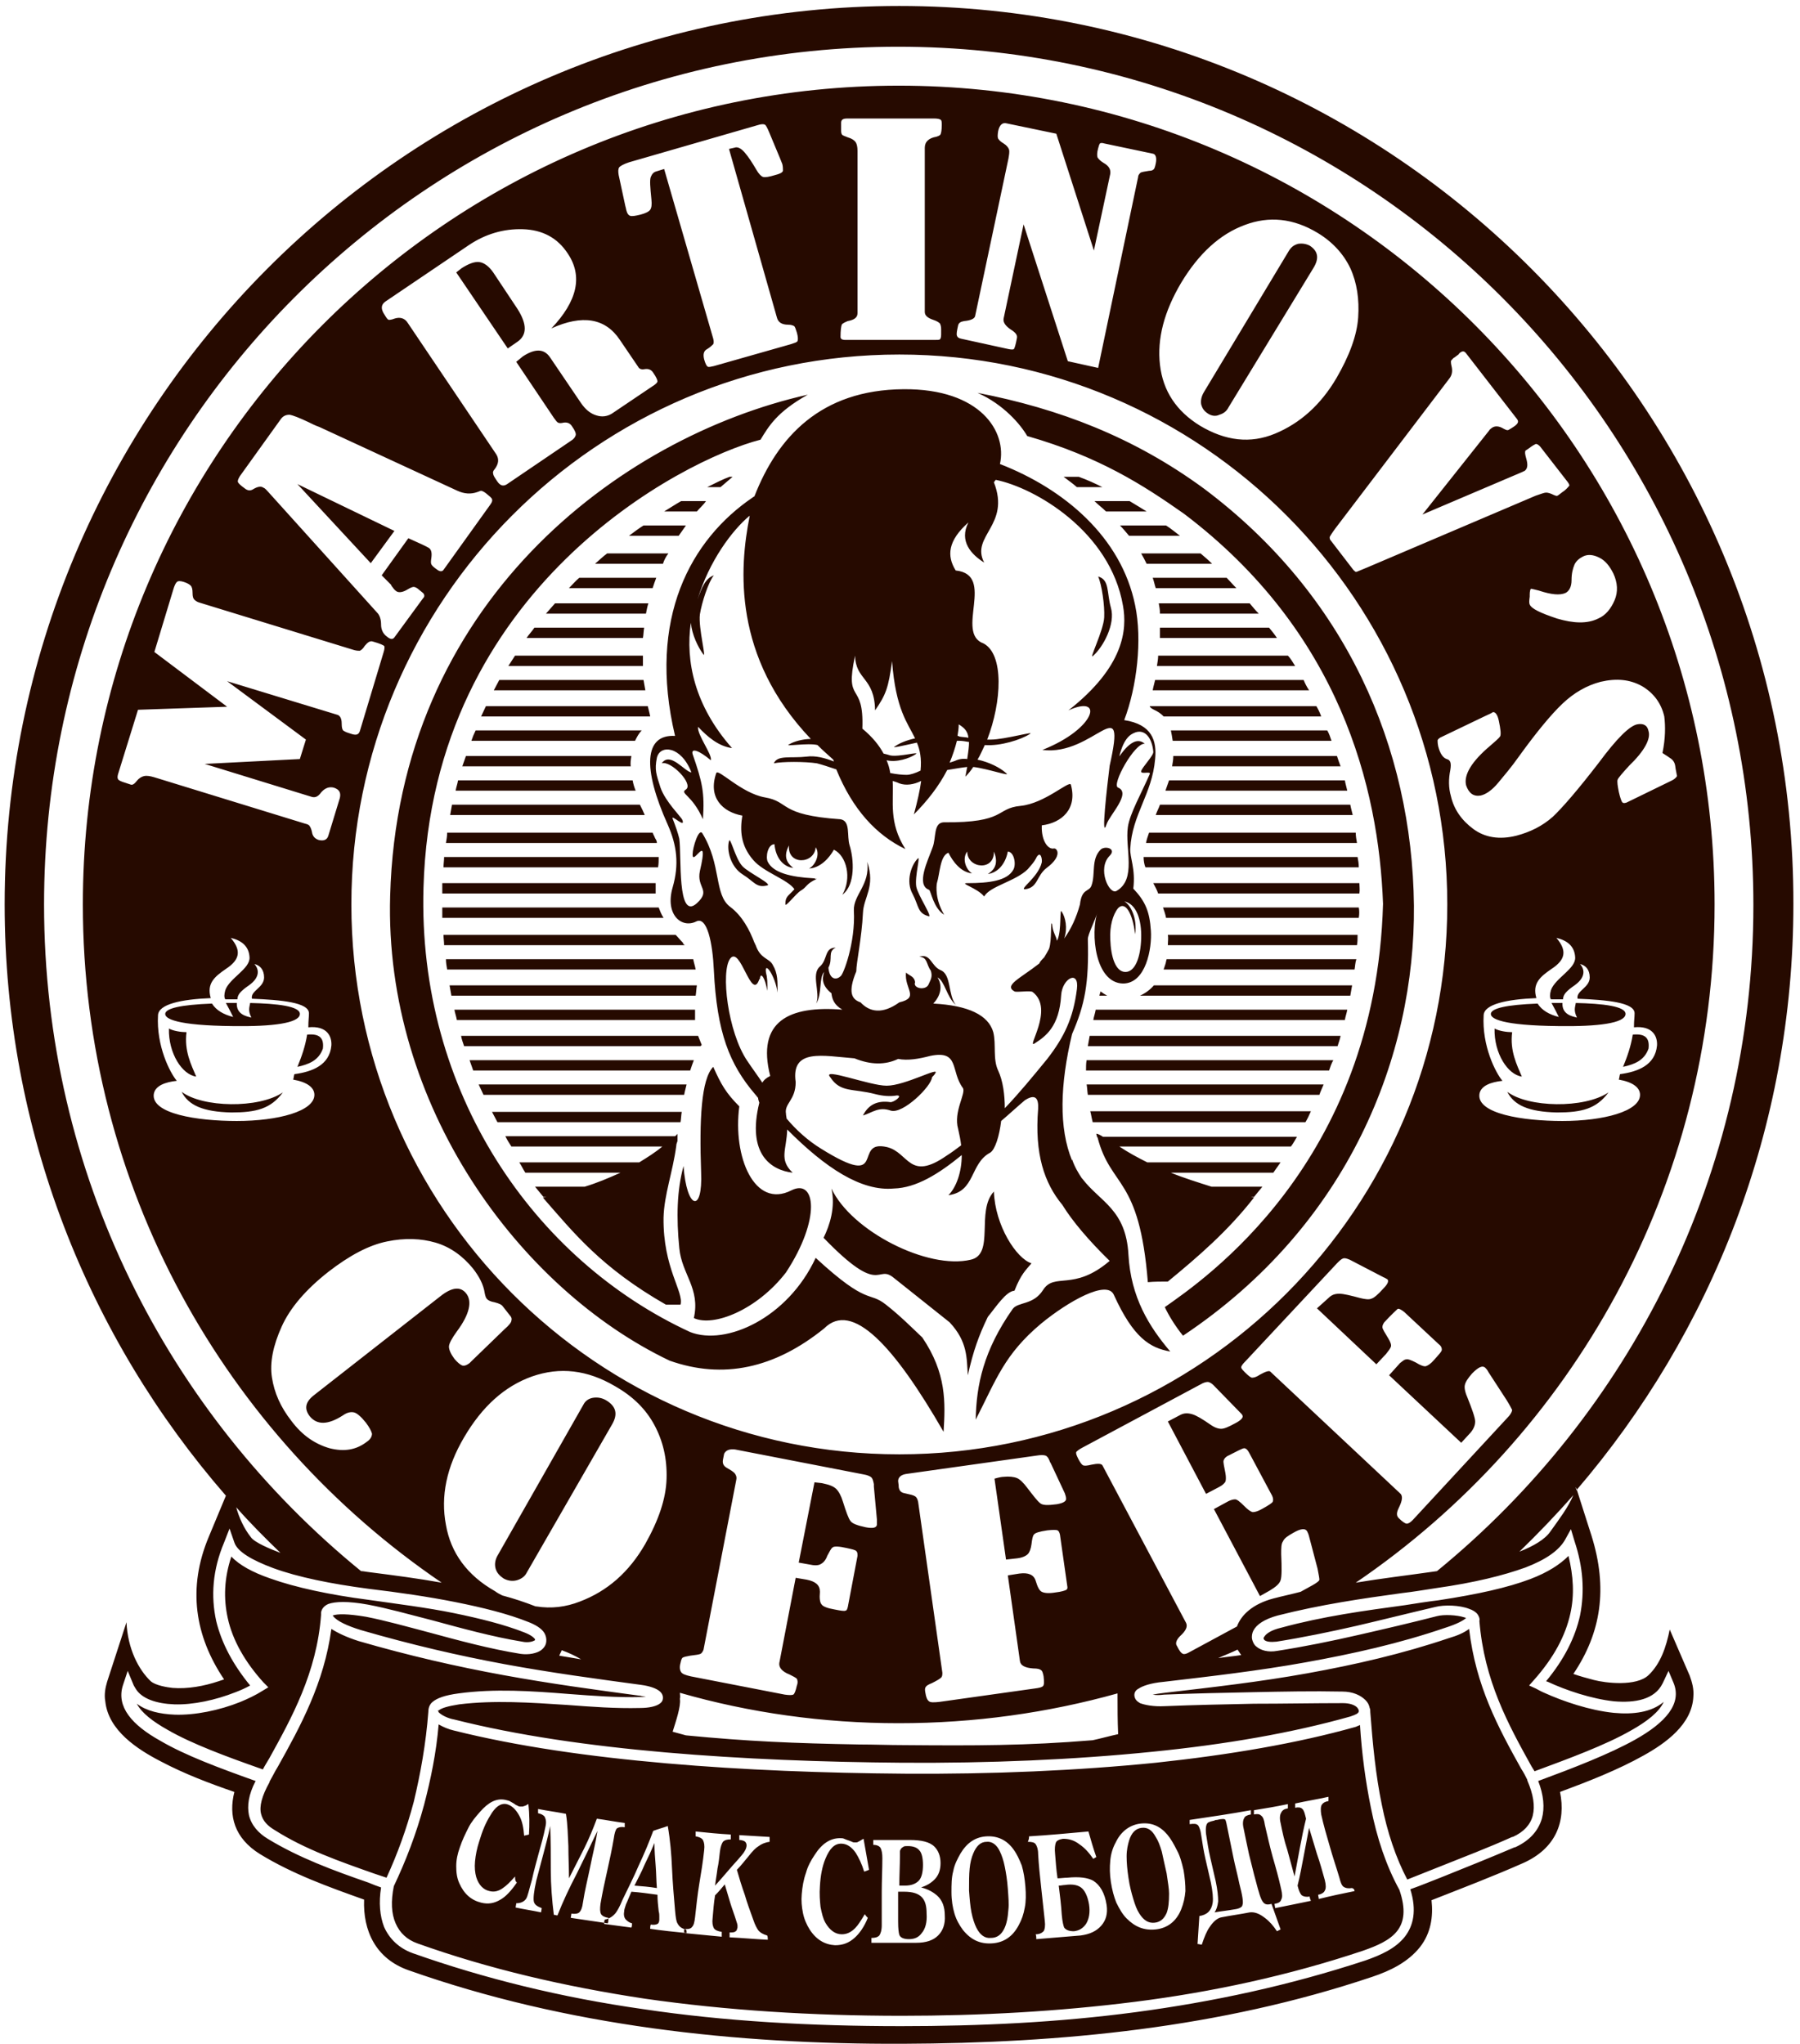 <svg width="155" height="176" viewBox="0 0 155 176" fill="none" xmlns="http://www.w3.org/2000/svg">
<path fill-rule="evenodd" clip-rule="evenodd" d="M77.442 30.53C103.488 30.53 124.627 51.745 124.627 77.885C124.627 104.024 103.488 125.239 77.442 125.239C51.396 125.239 30.257 104.024 30.257 77.885C30.257 51.745 51.396 30.53 77.442 30.53ZM21.593 132.363C21.906 132.835 23.315 133.411 24.15 133.725C22.845 132.468 21.54 131.159 20.34 129.797C20.601 130.739 21.018 131.63 21.593 132.363ZM31.927 135.402C33.963 135.664 35.998 135.925 38.034 136.292C19.4 123.615 7.134 102.191 7.134 77.885C7.134 38.964 38.608 7.377 77.39 7.377C116.171 7.377 147.645 38.964 147.645 77.885C147.645 102.191 135.379 123.615 116.745 136.292C118.938 135.925 121.182 135.664 123.374 135.349L123.74 135.297H123.792H123.74C140.338 121.73 150.986 101.09 150.986 77.937C150.986 37.13 117.998 4.024 77.338 4.024C36.677 4.024 3.794 37.078 3.794 77.885C3.794 101.09 14.442 121.73 31.092 135.297C31.301 135.297 31.457 135.349 31.927 135.402ZM43.254 137.392C44.245 137.654 45.185 137.968 46.124 138.335H46.177C47.482 138.545 48.734 138.387 49.935 137.916C52.284 137.026 54.163 135.402 55.572 132.94C56.72 130.897 57.347 129.063 57.399 127.335C57.451 125.606 57.086 124.087 56.355 122.725C55.624 121.363 54.528 120.263 52.962 119.372C50.561 117.958 48.212 117.696 45.811 118.534C43.462 119.372 41.531 121.101 39.965 123.772C38.452 126.339 37.93 128.854 38.4 131.316C38.817 133.725 40.226 135.664 42.627 137.025C42.836 137.183 43.045 137.287 43.254 137.392ZM48.369 142.107C48.317 142.264 48.212 142.421 48.16 142.578C48.786 142.683 49.413 142.788 50.039 142.892C49.517 142.578 48.943 142.316 48.369 142.107ZM58.547 145.774C58.547 145.931 58.599 146.088 58.547 146.297C58.651 146.926 58.182 148.288 57.921 149.126C58.286 149.231 58.704 149.336 59.069 149.44C64.497 149.964 68.308 150.121 73.997 150.226C75.25 150.226 76.555 150.279 77.86 150.279C84.019 150.331 88.351 150.331 94.093 149.859C94.823 149.702 95.554 149.493 96.285 149.336C96.233 148.131 96.233 147.135 96.233 146.193C96.233 146.088 96.233 145.931 96.233 145.826C90.23 147.502 83.914 148.393 77.39 148.393C70.918 148.393 64.55 147.502 58.547 145.774ZM104.897 142.788C105.576 142.683 106.202 142.631 106.88 142.526C106.776 142.369 106.672 142.211 106.567 142.054C106.045 142.316 105.471 142.526 104.897 142.788ZM106.515 140.064C106.88 139.068 107.872 138.126 109.647 137.654C110.43 137.445 111.213 137.287 111.996 137.078L113.04 136.502C113.405 136.292 113.614 136.135 113.614 136.03C113.614 135.925 113.561 135.611 113.457 135.087L112.726 132.311C112.674 132.101 112.622 131.997 112.57 131.892C112.413 131.578 111.996 131.63 111.369 131.997C110.9 132.259 110.586 132.468 110.482 132.73C110.325 132.94 110.325 133.306 110.325 133.83C110.378 135.035 110.378 135.768 110.273 136.083C110.169 136.397 109.856 136.659 109.334 136.973L108.498 137.445L104.532 129.954L105.784 129.273C105.993 129.168 106.202 129.116 106.358 129.116C106.515 129.116 106.776 129.325 107.089 129.639C107.455 130.006 107.663 130.163 107.872 130.216C108.029 130.216 108.29 130.163 108.655 129.954C109.229 129.639 109.542 129.43 109.595 129.325C109.647 129.22 109.647 129.011 109.542 128.801L107.611 125.187C107.455 124.873 107.298 124.715 107.141 124.715C106.985 124.715 106.515 124.977 105.68 125.396C105.523 125.501 105.419 125.606 105.367 125.763C105.315 125.92 105.419 126.287 105.523 126.863C105.576 127.177 105.576 127.439 105.523 127.596C105.419 127.754 105.262 127.911 104.949 128.068L103.853 128.644L100.565 122.411L101.661 121.834C101.974 121.677 102.287 121.677 102.653 121.782C103.018 121.887 103.54 122.201 104.218 122.672C104.584 122.934 104.897 123.039 105.158 123.039C105.419 123.039 105.784 122.882 106.358 122.568C106.88 122.306 107.089 122.044 106.985 121.887C106.985 121.834 106.88 121.73 106.776 121.625L104.479 119.268C104.323 119.11 104.114 119.006 104.01 119.006C103.853 119.006 103.644 119.058 103.383 119.215L93.205 124.663C92.892 124.82 92.735 124.977 92.683 125.03C92.631 125.134 92.683 125.292 92.84 125.606C92.996 125.92 93.153 126.13 93.257 126.182C93.362 126.235 93.57 126.235 93.988 126.13C94.51 126.025 94.823 126.025 94.928 126.182L102.131 139.749C102.287 140.064 102.131 140.43 101.609 140.902C101.295 141.216 101.191 141.53 101.348 141.74C101.556 142.159 101.713 142.369 101.87 142.421C101.974 142.473 102.183 142.421 102.444 142.264L106.515 140.064ZM130.838 133.621C132.039 133.149 133.031 132.573 133.5 131.892C134.283 130.792 135.014 129.849 135.484 128.749C134.022 130.425 132.456 132.049 130.838 133.621ZM135.693 128.068V128.12L135.745 128.33C147.384 114.763 154.431 97.162 154.431 77.832C154.483 35.192 119.982 0.514 77.442 0.514C34.902 0.514 0.401 35.192 0.401 77.885C0.401 97.371 7.604 115.182 19.453 128.801L17.991 132.311C16.112 136.764 16.791 140.902 19.296 144.621C19.139 144.673 18.983 144.726 18.826 144.778C17.573 145.197 16.164 145.459 14.859 145.354C14.389 145.302 13.398 145.145 12.98 144.778C11.936 143.783 10.997 142.002 10.892 139.697C10.318 141.426 9.796 143.102 9.222 144.831C9.066 145.354 8.961 145.931 9.066 146.507C9.326 149.021 11.832 150.645 13.867 151.693C15.851 152.741 18.043 153.579 20.183 154.312C19.661 156.355 20.183 158.293 22.375 159.655C25.194 161.384 28.274 162.484 31.353 163.584C31.249 166.255 32.345 168.665 35.163 169.66C48.786 174.48 63.349 176.051 77.703 175.999C91.43 175.946 105.054 174.637 118.155 170.237C119.721 169.713 121.234 168.979 122.278 167.67C123.218 166.465 123.426 165.051 123.27 163.636C125.932 162.589 128.542 161.593 131.151 160.441C133.97 159.184 134.857 156.879 134.335 154.312C136.736 153.422 139.294 152.426 141.538 151.169C143.417 150.121 145.714 148.497 145.818 146.088C145.871 145.459 145.714 144.883 145.505 144.307L143.783 140.326C143.47 141.845 143 143.259 141.956 144.254C140.912 145.25 138.25 144.935 137.258 144.673C136.684 144.516 136.058 144.359 135.484 144.15C137.885 140.588 138.459 136.764 137.05 132.259L135.745 128.173L135.693 128.068ZM44.507 162.117C44.037 162.798 43.567 163.322 43.097 163.584C42.575 163.898 42.053 164.003 41.427 163.846C40.592 163.636 39.965 163.112 39.548 162.17C39.339 161.698 39.287 161.227 39.287 160.703C39.287 160.179 39.391 159.655 39.6 159.079C39.809 158.45 40.07 157.926 40.331 157.403C40.592 156.879 40.957 156.46 41.322 156.041C42.053 155.203 42.732 154.836 43.515 154.993C43.671 155.045 43.776 155.045 43.88 155.098C43.984 155.15 44.141 155.255 44.245 155.307C44.402 155.412 44.454 155.464 44.507 155.464C44.611 155.517 44.663 155.569 44.767 155.569C44.872 155.569 44.924 155.569 45.028 155.569C45.133 155.517 45.237 155.517 45.394 155.412C45.394 155.412 45.446 155.36 45.498 155.36C45.603 156.25 45.603 157.141 45.55 157.979C45.394 158.031 45.289 158.031 45.133 158.084C45.081 157.403 44.976 156.826 44.715 156.355C44.402 155.779 44.037 155.464 43.619 155.36C43.097 155.255 42.627 155.622 42.21 156.355C41.844 156.931 41.531 157.665 41.27 158.555C41.062 159.184 40.957 159.76 40.905 160.284C40.853 160.808 40.905 161.279 41.009 161.646C41.218 162.327 41.636 162.746 42.158 162.851C42.575 162.955 42.941 162.851 43.306 162.589C43.619 162.379 43.932 162.065 44.35 161.593C44.35 161.96 44.402 162.012 44.507 162.117ZM52.336 165.627C51.292 165.47 50.248 165.313 49.152 165.155C49.152 165.051 49.204 164.893 49.204 164.789C49.517 164.841 49.778 164.789 49.883 164.684C50.039 164.527 50.144 164.265 50.196 163.846C50.352 162.798 50.613 161.803 50.822 160.755C51.031 159.708 51.292 158.712 51.449 157.665C50.874 158.869 50.3 160.074 49.674 161.331C49.047 162.536 48.473 163.741 48.004 164.946C47.899 164.946 47.795 164.893 47.69 164.893C47.534 163.636 47.429 162.327 47.429 161.069C47.429 159.812 47.429 158.503 47.377 157.245C47.221 158.031 47.012 158.817 46.803 159.603C46.594 160.388 46.386 161.174 46.177 161.96C45.968 162.903 45.916 163.479 45.968 163.741C46.02 164.003 46.229 164.16 46.647 164.317C46.647 164.422 46.594 164.579 46.594 164.684C45.864 164.527 45.133 164.422 44.402 164.265C44.402 164.16 44.454 164.003 44.454 163.898C44.872 163.898 45.133 163.741 45.289 163.531C45.446 163.322 45.55 162.746 45.811 161.855C45.968 161.122 46.177 160.388 46.386 159.603C46.594 158.869 46.803 158.136 46.96 157.35C47.064 156.931 47.012 156.669 46.907 156.46C46.803 156.303 46.594 156.198 46.333 156.145C46.333 156.041 46.333 155.884 46.333 155.779C47.116 155.936 47.951 156.041 48.734 156.198C48.891 157.141 48.891 158.084 48.943 158.974C48.943 159.917 48.995 160.86 48.995 161.75C49.413 160.912 49.883 160.022 50.3 159.184C50.718 158.346 51.083 157.455 51.396 156.617C52.179 156.722 52.962 156.879 53.797 156.984C53.797 157.088 53.797 157.245 53.797 157.35C53.484 157.298 53.275 157.35 53.119 157.455C53.014 157.56 52.91 157.874 52.858 158.293C52.701 159.236 52.492 160.179 52.284 161.122C52.075 162.065 51.866 163.008 51.709 163.951C51.657 164.37 51.657 164.632 51.762 164.841C51.866 164.998 52.075 165.103 52.388 165.155C52.388 165.365 52.388 165.522 52.336 165.627ZM59.121 166.465C58.077 166.36 57.033 166.255 55.989 166.098C55.989 165.994 55.989 165.836 56.042 165.732C56.303 165.784 56.511 165.732 56.616 165.679C56.72 165.627 56.773 165.47 56.773 165.313C56.773 165.208 56.773 165.103 56.773 164.998C56.773 164.893 56.773 164.789 56.72 164.579C56.668 164.108 56.616 163.636 56.616 163.165C55.833 163.06 55.102 162.955 54.371 162.903C54.267 163.165 54.163 163.374 54.058 163.636C54.006 163.793 53.902 163.951 53.849 164.16C53.797 164.317 53.745 164.474 53.745 164.632C53.693 164.893 53.745 165.155 53.902 165.313C54.058 165.47 54.215 165.574 54.424 165.627C54.424 165.732 54.424 165.889 54.371 165.994C53.589 165.889 52.806 165.784 52.023 165.679C52.023 165.574 52.023 165.417 52.075 165.313C52.492 165.208 52.753 165.051 53.014 164.736C53.171 164.527 53.38 164.16 53.589 163.636C54.058 162.641 54.58 161.646 54.998 160.65C55.468 159.655 55.885 158.66 56.251 157.665C56.668 157.507 57.086 157.403 57.503 157.245C57.712 158.45 57.816 159.655 57.869 160.912C57.921 162.117 58.025 163.322 58.13 164.527C58.182 165.103 58.234 165.47 58.338 165.627C58.495 165.941 58.756 166.098 59.069 166.151C59.121 166.203 59.121 166.36 59.121 166.465ZM56.564 162.589C56.511 161.96 56.511 161.279 56.459 160.65C56.407 160.022 56.355 159.341 56.355 158.712C56.094 159.341 55.833 159.917 55.52 160.546C55.259 161.174 54.946 161.75 54.632 162.379C55.311 162.431 55.937 162.484 56.564 162.589ZM66.115 167.041C65.019 166.989 63.923 166.884 62.827 166.832C62.827 166.674 62.827 166.57 62.827 166.413C63.088 166.413 63.245 166.413 63.349 166.308C63.453 166.255 63.453 166.151 63.506 165.994C63.506 165.941 63.506 165.889 63.506 165.784C63.506 165.732 63.453 165.574 63.401 165.417C63.245 164.893 63.036 164.37 62.879 163.846C62.723 163.322 62.566 162.798 62.41 162.274C62.149 162.589 61.888 162.903 61.575 163.217C61.47 163.846 61.418 164.527 61.366 165.155C61.313 165.574 61.366 165.836 61.47 166.046C61.575 166.203 61.783 166.308 62.149 166.36C62.149 166.517 62.149 166.622 62.149 166.779C61.053 166.675 60.009 166.57 58.913 166.465C58.913 166.308 58.913 166.203 58.913 166.098C59.226 166.151 59.487 166.098 59.591 165.941C59.748 165.784 59.8 165.522 59.852 165.103C59.956 164.16 60.061 163.165 60.217 162.222C60.374 161.279 60.531 160.336 60.635 159.341C60.687 158.922 60.635 158.66 60.531 158.45C60.426 158.293 60.217 158.188 59.904 158.136C59.904 157.979 59.904 157.874 59.904 157.717C60.896 157.822 61.94 157.926 62.932 157.979C62.932 158.084 62.932 158.241 62.932 158.398C62.618 158.398 62.41 158.45 62.253 158.607C62.149 158.765 62.044 159.027 61.992 159.446C61.94 159.917 61.888 160.441 61.783 160.912C61.731 161.384 61.627 161.908 61.575 162.379C62.253 161.646 62.879 160.86 63.558 160.127C63.819 159.812 64.028 159.603 64.132 159.393C64.237 159.236 64.289 159.027 64.289 158.922C64.289 158.712 64.184 158.555 63.975 158.503C63.819 158.45 63.715 158.45 63.662 158.45C63.662 158.346 63.662 158.188 63.662 158.031C64.55 158.084 65.437 158.136 66.272 158.188C66.272 158.346 66.272 158.45 66.272 158.607C65.855 158.66 65.541 158.817 65.333 158.974C65.072 159.131 64.811 159.393 64.445 159.865C64.132 160.231 63.819 160.65 63.453 161.017C63.662 161.75 63.871 162.431 64.132 163.165C64.341 163.898 64.602 164.579 64.863 165.313C65.019 165.784 65.176 166.046 65.28 166.203C65.437 166.413 65.698 166.57 66.063 166.674C66.115 166.779 66.115 166.884 66.115 167.041ZM74.728 165.155C74.415 165.941 73.997 166.517 73.579 166.884C73.11 167.303 72.588 167.513 71.909 167.513C71.022 167.46 70.291 167.041 69.717 166.151C69.456 165.732 69.247 165.26 69.143 164.736C69.038 164.212 68.986 163.689 69.038 163.112C69.091 162.484 69.195 161.855 69.404 161.279C69.56 160.703 69.821 160.231 70.135 159.76C70.761 158.765 71.492 158.293 72.327 158.293C72.483 158.293 72.588 158.293 72.692 158.346C72.797 158.398 72.953 158.45 73.11 158.503C73.266 158.555 73.371 158.607 73.371 158.607C73.475 158.66 73.527 158.66 73.632 158.66C73.736 158.66 73.841 158.66 73.893 158.607C73.997 158.555 74.102 158.503 74.258 158.398C74.31 158.398 74.31 158.346 74.362 158.346C74.519 159.236 74.676 160.127 74.832 161.017C74.728 161.069 74.571 161.122 74.415 161.174C74.206 160.493 73.945 159.969 73.684 159.55C73.319 159.027 72.901 158.765 72.431 158.765C71.857 158.765 71.439 159.184 71.074 160.074C70.813 160.703 70.656 161.489 70.604 162.431C70.552 163.112 70.604 163.689 70.656 164.212C70.761 164.736 70.865 165.208 71.074 165.574C71.439 166.203 71.909 166.57 72.483 166.57C72.901 166.57 73.266 166.413 73.632 166.046C73.893 165.784 74.154 165.365 74.467 164.841C74.571 164.998 74.623 165.051 74.728 165.155ZM81.357 164.946C81.409 165.679 81.2 166.255 80.782 166.674C80.365 167.094 79.739 167.303 78.903 167.303C77.599 167.303 76.346 167.303 75.041 167.303C75.041 167.146 75.041 167.041 75.041 166.884C75.354 166.884 75.563 166.832 75.719 166.674C75.824 166.517 75.928 166.255 75.928 165.784C75.928 164.841 75.928 163.846 75.928 162.903C75.928 161.96 75.981 160.965 75.981 160.022C75.981 159.603 75.928 159.341 75.824 159.131C75.719 158.974 75.511 158.869 75.198 158.869C75.198 158.712 75.198 158.607 75.198 158.45C76.242 158.45 77.285 158.45 78.329 158.45C79.321 158.45 80.052 158.607 80.469 159.027C80.782 159.341 80.991 159.812 80.991 160.441C80.991 161.017 80.835 161.489 80.469 161.855C80.156 162.17 79.791 162.379 79.321 162.536C79.947 162.693 80.365 162.955 80.678 163.217C81.148 163.636 81.357 164.212 81.357 164.946ZM79.478 160.598C79.478 160.022 79.373 159.55 79.165 159.341C78.956 159.079 78.59 158.974 78.173 158.974C78.016 158.974 77.86 158.974 77.807 159.027C77.703 159.079 77.651 159.131 77.599 159.184C77.546 159.288 77.494 159.341 77.494 159.446C77.494 159.55 77.494 159.655 77.494 159.812C77.494 160.65 77.442 161.489 77.442 162.379C77.599 162.379 77.755 162.379 77.912 162.379C78.486 162.379 78.851 162.222 79.112 161.96C79.373 161.698 79.478 161.174 79.478 160.598ZM79.791 164.789C79.791 164.16 79.686 163.741 79.425 163.427C79.112 163.06 78.59 162.903 77.86 162.903C77.703 162.903 77.494 162.903 77.338 162.903C77.338 163.741 77.338 164.579 77.338 165.47C77.338 166.098 77.39 166.465 77.442 166.622C77.546 166.884 77.86 166.989 78.277 166.989C78.747 166.989 79.112 166.832 79.373 166.465C79.686 166.098 79.843 165.522 79.791 164.789ZM88.299 162.484C88.351 163.112 88.351 163.741 88.246 164.265C88.142 164.841 87.986 165.313 87.725 165.784C87.203 166.779 86.42 167.303 85.376 167.355C84.384 167.408 83.601 167.041 82.923 166.203C82.609 165.784 82.348 165.313 82.192 164.789C82.035 164.265 81.931 163.636 81.931 162.955C81.931 162.274 81.931 161.698 82.087 161.122C82.192 160.546 82.453 160.074 82.714 159.603C83.288 158.66 84.019 158.188 84.958 158.136C85.898 158.084 86.681 158.45 87.255 159.236C87.568 159.655 87.777 160.127 87.986 160.65C88.142 161.174 88.246 161.803 88.299 162.484ZM86.785 162.641C86.733 161.908 86.629 161.279 86.524 160.755C86.42 160.231 86.263 159.76 86.106 159.446C85.846 158.869 85.428 158.555 84.958 158.607C84.436 158.607 84.071 158.974 83.81 159.603C83.653 159.969 83.549 160.388 83.497 160.912C83.445 161.436 83.445 162.065 83.445 162.798C83.497 163.532 83.549 164.16 83.653 164.684C83.758 165.208 83.914 165.679 84.071 165.994C84.384 166.622 84.802 166.936 85.324 166.884C85.846 166.884 86.211 166.622 86.472 166.098C86.681 165.679 86.785 165.155 86.837 164.422C86.889 163.951 86.837 163.374 86.785 162.641ZM93.779 164.003C93.675 163.374 93.466 162.903 93.205 162.641C92.892 162.327 92.37 162.222 91.692 162.327C91.535 162.327 91.378 162.379 91.169 162.379C91.274 163.217 91.378 164.055 91.43 164.893C91.483 165.522 91.587 165.889 91.639 165.994C91.796 166.203 92.057 166.308 92.474 166.308C92.944 166.255 93.257 166.046 93.518 165.679C93.779 165.26 93.884 164.684 93.779 164.003ZM88.612 158.136C90.334 158.031 92.005 157.874 93.727 157.717C93.936 158.45 94.145 159.184 94.406 159.917C94.301 159.969 94.249 160.022 94.145 160.074C93.779 159.55 93.414 159.131 92.944 158.817C92.474 158.45 92.005 158.346 91.535 158.346C91.222 158.398 90.961 158.503 90.909 158.712C90.856 158.869 90.804 159.184 90.856 159.655C90.909 160.336 90.961 161.069 91.065 161.75C91.326 161.75 91.639 161.698 91.9 161.698C92.944 161.593 93.675 161.698 94.145 161.96C94.719 162.327 95.136 163.008 95.293 164.055C95.397 164.789 95.241 165.365 94.823 165.836C94.406 166.308 93.832 166.57 93.049 166.674C91.796 166.779 90.491 166.884 89.238 166.989C89.238 166.884 89.238 166.727 89.186 166.57C89.499 166.57 89.708 166.465 89.865 166.308C89.969 166.151 90.021 165.836 89.969 165.417C89.865 164.474 89.76 163.479 89.656 162.536C89.551 161.593 89.447 160.598 89.395 159.655C89.395 159.236 89.29 158.974 89.186 158.817C89.082 158.66 88.873 158.607 88.507 158.607C88.612 158.398 88.612 158.241 88.612 158.136ZM101.922 161.069C102.026 161.698 102.078 162.274 102.078 162.851C102.026 163.427 101.922 163.898 101.713 164.422C101.295 165.47 100.513 166.046 99.521 166.151C98.529 166.255 97.746 165.941 97.015 165.208C96.65 164.841 96.389 164.37 96.128 163.846C95.919 163.322 95.763 162.746 95.658 162.065C95.554 161.384 95.554 160.808 95.606 160.231C95.658 159.655 95.815 159.131 96.076 158.66C96.546 157.665 97.329 157.141 98.216 157.036C99.155 156.931 99.886 157.245 100.513 157.979C100.826 158.346 101.087 158.817 101.348 159.341C101.609 159.812 101.765 160.388 101.922 161.069ZM100.46 161.331C100.304 160.598 100.147 159.969 100.043 159.446C99.886 158.922 99.73 158.503 99.521 158.188C99.208 157.612 98.842 157.35 98.32 157.403C97.798 157.455 97.433 157.822 97.224 158.503C97.12 158.869 97.015 159.288 97.015 159.865C97.015 160.388 97.068 161.017 97.172 161.698C97.276 162.431 97.433 163.008 97.59 163.531C97.746 164.055 97.903 164.474 98.112 164.789C98.477 165.365 98.894 165.627 99.416 165.574C99.938 165.522 100.252 165.208 100.46 164.736C100.617 164.317 100.669 163.793 100.669 163.06C100.669 162.641 100.565 162.065 100.46 161.331ZM110.273 166.151C110.169 166.203 110.064 166.255 109.96 166.308C109.647 165.836 109.334 165.47 108.916 165.155C108.446 164.789 108.029 164.632 107.611 164.684C106.828 164.841 105.993 164.946 105.21 165.103C104.845 165.155 104.479 165.47 104.166 165.941C103.905 166.308 103.696 166.832 103.488 167.46C103.383 167.46 103.227 167.408 103.122 167.408C103.175 166.622 103.227 165.836 103.279 164.998C103.957 164.893 104.323 164.527 104.427 163.846C104.479 163.479 104.427 162.903 104.271 162.117C104.114 161.436 103.957 160.755 103.801 160.074C103.644 159.393 103.54 158.712 103.436 158.031C103.383 157.612 103.279 157.35 103.175 157.193C103.018 157.036 102.809 157.036 102.444 157.088C102.444 156.984 102.444 156.826 102.444 156.722C104.218 156.46 105.993 156.198 107.716 155.884C107.716 155.988 107.716 156.145 107.716 156.25C107.402 156.303 107.194 156.407 107.141 156.565C107.037 156.722 106.985 157.036 107.089 157.455C107.246 158.241 107.402 158.974 107.559 159.708C107.768 160.493 107.924 161.227 108.133 161.96C108.394 162.955 108.551 163.531 108.759 163.793C108.916 164.003 109.125 164.055 109.49 163.951C109.751 164.684 110.012 165.417 110.273 166.151ZM106.724 162.222C106.567 161.436 106.358 160.703 106.202 159.917C106.045 159.131 105.889 158.398 105.732 157.612C105.628 157.088 105.576 156.826 105.523 156.722C105.471 156.617 105.21 156.617 104.793 156.722C104.74 156.722 104.636 156.722 104.584 156.774C104.323 156.826 104.166 156.879 104.062 156.931C103.853 157.036 103.801 157.403 103.853 157.926C103.957 158.607 104.062 159.288 104.218 159.969C104.375 160.65 104.532 161.331 104.688 162.012C104.845 162.746 104.897 163.322 104.897 163.741C104.845 164.16 104.74 164.474 104.584 164.684C105.158 164.579 105.732 164.527 106.306 164.422C106.724 164.37 106.985 164.212 106.985 164.055C107.089 163.846 106.985 163.217 106.724 162.222ZM116.641 162.851C115.597 163.06 114.605 163.27 113.561 163.531C113.561 163.427 113.509 163.27 113.509 163.165C113.822 163.112 114.031 162.955 114.083 162.798C114.188 162.641 114.188 162.327 114.083 161.908C113.875 161.174 113.666 160.389 113.405 159.655C113.196 158.922 112.935 158.136 112.726 157.403C112.57 158.241 112.413 159.079 112.257 159.865C112.1 160.703 111.943 161.541 111.735 162.379C111.839 162.798 111.943 163.06 112.1 163.217C112.257 163.322 112.465 163.374 112.779 163.322C112.779 163.427 112.831 163.584 112.883 163.689C111.891 163.898 110.847 164.108 109.803 164.317C109.803 164.212 109.751 164.055 109.751 163.951C110.064 163.898 110.273 163.793 110.325 163.584C110.43 163.427 110.43 163.112 110.325 162.693C110.117 161.75 109.856 160.808 109.595 159.917C109.334 158.974 109.125 158.031 108.916 157.141C108.864 156.722 108.759 156.46 108.603 156.355C108.446 156.198 108.238 156.198 107.977 156.25C107.977 156.145 107.977 155.988 107.977 155.884C108.968 155.726 109.908 155.569 110.9 155.36C110.9 155.464 110.9 155.622 110.9 155.726C110.586 155.779 110.43 155.884 110.325 156.093C110.221 156.25 110.169 156.565 110.273 156.984C110.43 157.769 110.586 158.503 110.847 159.288C111.056 160.074 111.265 160.808 111.474 161.593C111.63 160.755 111.787 159.917 111.943 159.079C112.1 158.241 112.257 157.455 112.465 156.617C112.361 156.198 112.309 155.936 112.152 155.779C111.996 155.622 111.787 155.622 111.526 155.674C111.526 155.569 111.526 155.412 111.526 155.307C112.465 155.098 113.457 154.941 114.397 154.731C114.397 154.836 114.397 154.993 114.397 155.098C114.083 155.15 113.927 155.255 113.822 155.412C113.718 155.569 113.718 155.884 113.77 156.25C113.979 157.193 114.24 158.084 114.501 158.974C114.762 159.917 115.075 160.808 115.336 161.698C115.441 162.117 115.545 162.379 115.702 162.484C115.858 162.589 116.067 162.641 116.432 162.589C116.589 162.641 116.641 162.746 116.641 162.851ZM124.784 141.059C120.765 142.421 116.641 143.364 112.57 144.097C108.498 144.831 104.375 145.302 100.304 145.774C99.886 145.826 99.521 145.878 99.26 145.931C99.521 145.983 99.834 145.983 100.252 145.931C102.809 145.826 105.367 145.774 107.924 145.721C110.482 145.669 113.04 145.616 115.597 145.669C116.484 145.669 117.163 145.983 117.581 146.402C117.789 146.612 117.894 146.821 117.946 147.083C117.998 147.188 117.998 147.293 117.998 147.45C118.207 150.226 118.468 152.898 118.99 155.412C119.46 157.769 120.19 159.969 121.182 161.855C122.122 161.489 123.009 161.122 123.948 160.755C126.036 159.917 128.124 159.131 130.212 158.188H130.264C131.204 157.769 131.778 157.141 131.987 156.355C132.195 155.517 132.039 154.522 131.517 153.317V153.264C131.36 152.95 131.204 152.636 130.995 152.321C129.011 148.759 127.08 145.197 126.506 140.273C126.088 140.588 125.514 140.849 124.784 141.059ZM117.111 148.55C117.006 148.602 116.85 148.655 116.745 148.707C111.735 150.121 105.889 151.117 99.521 151.798C92.735 152.479 85.428 152.793 77.912 152.741C70.97 152.688 63.975 152.426 57.399 151.85C50.77 151.274 44.507 150.383 39.078 149.021C38.608 148.917 38.139 148.707 37.773 148.497C37.564 150.959 37.095 153.212 36.52 155.412C35.842 157.926 34.955 160.231 33.911 162.431C33.65 163.741 33.702 164.789 34.067 165.627C34.433 166.465 35.059 167.041 35.946 167.355C42.105 169.556 48.63 171.075 55.572 172.122C62.514 173.118 69.874 173.589 77.651 173.589C84.384 173.589 91.117 173.222 97.746 172.384C104.375 171.546 110.952 170.132 117.372 167.984C118.572 167.565 119.668 167.094 120.295 166.308C120.921 165.522 121.078 164.422 120.504 162.746C119.355 160.65 118.572 158.293 118.05 155.674C117.581 153.369 117.267 151.012 117.111 148.55ZM117.006 147.397V147.293C117.006 147.24 116.954 147.188 116.902 147.083C116.693 146.821 116.223 146.664 115.649 146.664C113.092 146.664 110.534 146.716 107.977 146.716C105.419 146.769 102.861 146.821 100.304 146.926C99.312 146.978 98.581 146.821 98.164 146.664C97.903 146.507 97.746 146.35 97.694 146.088C97.642 145.826 97.746 145.564 98.059 145.407C98.373 145.197 99.051 144.935 100.199 144.831C104.218 144.359 108.342 143.888 112.413 143.154C116.484 142.421 120.504 141.53 124.47 140.169C125.462 139.854 126.036 139.54 126.245 139.33C126.193 139.33 126.141 139.278 126.088 139.278C125.462 139.068 124.314 139.016 123.74 139.173C121.495 139.749 119.251 140.273 116.954 140.797C114.658 141.321 112.361 141.792 110.012 142.159C109.177 142.316 108.551 142.107 108.185 141.792C107.977 141.635 107.872 141.373 107.82 141.164C107.768 140.902 107.82 140.64 107.924 140.43C108.185 139.907 108.864 139.435 110.012 139.121C113.718 138.178 117.32 137.654 120.765 137.183C121.704 137.078 122.591 136.921 123.635 136.764C126.976 136.292 129.481 135.664 131.36 134.983C133.135 134.302 134.231 133.516 134.753 132.625L135.275 131.682L135.588 132.73C136.319 134.93 136.475 137.025 136.058 139.121C135.64 141.007 134.701 142.892 133.135 144.778L133.292 144.831C134.857 145.564 137.05 146.297 138.981 146.507C140.808 146.664 142.478 146.35 143.157 144.988C143.157 144.935 143.209 144.935 143.209 144.883L143.678 143.888L144.096 144.883C144.879 146.716 143.417 148.34 140.808 149.807C138.563 151.064 135.432 152.269 132.456 153.369C132.926 154.574 133.031 155.674 132.77 156.617C132.456 157.665 131.726 158.503 130.473 159.079H130.421C128.333 159.969 126.245 160.808 124.157 161.646C123.218 162.012 122.33 162.379 121.443 162.693C122.017 164.527 121.704 165.836 120.973 166.779C120.19 167.775 118.938 168.351 117.581 168.822C111.056 170.97 104.479 172.384 97.798 173.275C91.117 174.165 84.384 174.48 77.599 174.48C69.769 174.48 62.357 174.061 55.363 173.013C48.369 172.018 41.74 170.394 35.529 168.194C34.38 167.775 33.545 166.989 33.076 165.941C32.71 164.998 32.606 163.846 32.815 162.536C32.501 162.431 32.084 162.274 31.718 162.117C28.691 161.069 25.716 159.969 23.054 158.346C22.271 157.874 21.645 157.193 21.436 156.303C21.279 155.517 21.384 154.574 22.01 153.369C18.93 152.269 15.955 151.169 13.815 149.912C11.362 148.55 10.005 146.978 10.579 145.145L10.997 143.888L11.519 145.145C11.571 145.25 11.623 145.302 11.675 145.407C12.197 146.297 13.502 146.716 15.016 146.769C16.634 146.821 18.565 146.402 20.288 145.721C20.705 145.564 21.175 145.354 21.54 145.145C20.079 143.364 19.087 141.53 18.617 139.592C18.148 137.445 18.304 135.192 19.296 132.835L19.766 131.63L20.183 132.835C20.444 133.621 21.697 134.354 23.524 135.035C25.664 135.821 28.535 136.397 31.718 136.816C34.328 137.13 36.886 137.497 39.235 137.968C41.584 138.44 43.724 138.964 45.55 139.697C46.333 140.011 46.803 140.378 46.96 140.797C47.064 141.059 47.064 141.321 47.012 141.53C46.96 141.74 46.803 141.95 46.594 142.107C46.229 142.369 45.55 142.526 44.82 142.421C42.21 142.002 39.496 141.269 36.99 140.588C35.007 140.064 33.128 139.54 31.51 139.226C29.944 138.964 29.056 138.964 28.639 139.121L28.691 139.173C29.004 139.592 29.892 140.011 31.092 140.378C35.424 141.635 39.496 142.578 43.462 143.312C47.429 144.045 51.344 144.569 55.207 145.093C55.989 145.197 56.511 145.407 56.773 145.616C56.981 145.774 57.086 145.983 57.086 146.193C57.086 146.455 56.981 146.612 56.72 146.769C56.459 146.926 55.937 147.083 55.102 147.083C53.014 147.135 50.926 146.978 48.839 146.821C45.707 146.612 42.523 146.402 39.548 146.769C38.556 146.926 38.034 147.083 37.773 147.293C37.773 147.293 37.773 147.293 37.721 147.293V147.345C37.721 147.345 37.773 147.397 37.773 147.45C38.034 147.712 38.556 147.974 39.13 148.078C44.507 149.44 50.718 150.331 57.294 150.907C63.923 151.483 70.865 151.745 77.703 151.798C85.167 151.85 92.474 151.536 99.208 150.855C105.523 150.226 111.265 149.231 116.276 147.816C116.745 147.659 116.954 147.555 117.006 147.397C117.006 147.45 117.006 147.397 117.006 147.397ZM36.886 147.397C36.886 147.083 36.99 146.769 37.251 146.559C37.617 146.245 38.295 145.983 39.496 145.826C42.575 145.407 45.759 145.616 48.995 145.878C51.083 146.035 53.171 146.193 55.207 146.14C55.363 146.14 55.52 146.14 55.624 146.14C55.468 146.088 55.311 146.088 55.154 146.035C51.24 145.512 47.377 144.988 43.358 144.254C39.339 143.521 35.216 142.578 30.883 141.321C29.892 141.007 29.109 140.64 28.535 140.273C27.908 144.935 25.873 148.655 23.941 152.112C23.785 152.374 23.628 152.636 23.471 152.95L23.211 153.422V153.474C22.532 154.679 22.323 155.569 22.48 156.198C22.636 156.826 23.054 157.245 23.68 157.612C26.238 159.236 29.213 160.284 32.188 161.331C32.501 161.436 32.815 161.541 33.284 161.698C34.224 159.655 35.007 157.507 35.633 155.15C36.207 152.741 36.677 150.174 36.886 147.397ZM27.647 139.068C27.647 139.016 27.647 138.911 27.647 138.859C27.699 138.545 27.908 138.283 28.274 138.126C28.848 137.916 29.944 137.864 31.666 138.178C33.337 138.492 35.216 139.016 37.251 139.54C39.757 140.221 42.419 140.954 44.976 141.373C45.446 141.478 45.864 141.373 46.02 141.269C46.072 141.269 46.072 141.216 46.072 141.216C46.072 141.216 46.072 141.216 46.072 141.164C45.968 141.007 45.707 140.797 45.185 140.588C43.462 139.907 41.375 139.383 39.078 138.911C36.782 138.44 34.224 138.126 31.666 137.759C28.43 137.34 25.455 136.711 23.263 135.925C21.749 135.402 20.601 134.773 19.922 134.04C19.296 135.925 19.244 137.654 19.609 139.33C20.027 141.269 21.123 143.154 22.689 144.883L23.106 145.302L22.584 145.616C22.01 145.983 21.331 146.297 20.705 146.559C18.878 147.293 16.791 147.712 15.068 147.659C13.763 147.607 12.615 147.345 11.78 146.716C12.197 147.502 13.137 148.236 14.442 148.969C16.529 150.174 19.505 151.274 22.636 152.374C22.793 152.06 23.002 151.745 23.211 151.379C25.09 147.974 27.282 144.045 27.647 139.068ZM132.143 152.531C135.118 151.431 138.25 150.278 140.442 149.021C141.852 148.236 142.896 147.397 143.261 146.559C142.217 147.45 140.651 147.659 138.981 147.502C136.893 147.293 134.596 146.507 132.978 145.774C132.717 145.669 132.456 145.512 132.248 145.407L131.673 145.145L132.091 144.673C133.813 142.735 134.805 140.849 135.223 138.964C135.588 137.34 135.484 135.716 135.066 133.987C134.335 134.721 133.292 135.402 131.778 135.978C129.847 136.711 127.289 137.287 123.844 137.811C122.957 137.916 121.965 138.073 120.973 138.23C117.528 138.702 113.979 139.173 110.325 140.169C109.438 140.378 109.02 140.692 108.864 140.954C108.812 141.007 108.812 141.059 108.812 141.111C108.812 141.164 108.864 141.164 108.864 141.216C109.02 141.373 109.386 141.426 109.908 141.373C112.204 141.007 114.501 140.535 116.798 140.011C119.042 139.488 121.339 138.911 123.583 138.387C124.366 138.178 125.723 138.23 126.506 138.545C126.819 138.649 127.08 138.807 127.237 139.016C127.341 139.173 127.446 139.383 127.393 139.592C127.811 144.726 129.847 148.445 131.882 152.112L132.143 152.531ZM63.662 95.276C63.088 99.624 64.967 104.129 68.151 102.505C70.239 101.457 70.709 104.967 67.681 109.577C65.176 112.824 61.418 114.291 59.748 113.505C60.322 110.939 58.704 109.734 58.495 107.481C58.234 104.862 58.286 102.505 58.86 100.41C59.121 104.129 60.531 104.548 60.374 100.933C60.217 96.481 60.374 92.919 61.418 91.871C62.096 93.39 62.514 94.124 63.662 95.276ZM114.658 63.794H100.982C100.93 63.427 100.878 63.165 100.826 62.903H114.292C114.449 63.165 114.553 63.479 114.658 63.794ZM54.685 63.794H40.592C40.696 63.479 40.801 63.217 40.957 62.903H55.259C54.998 63.165 54.841 63.479 54.685 63.794ZM115.18 90.09H93.675C93.727 89.776 93.779 89.514 93.832 89.2H115.441C115.388 89.461 115.284 89.776 115.18 90.09ZM60.322 90.09H39.965C39.861 89.776 39.757 89.514 39.704 89.2H60.113C60.217 89.461 60.322 89.723 60.426 89.985C60.426 89.985 60.374 90.038 60.322 90.09ZM114.449 92.185H93.518C93.518 91.871 93.518 91.557 93.57 91.295H114.814C114.658 91.557 114.553 91.871 114.449 92.185ZM59.434 92.185H40.748C40.644 91.871 40.54 91.609 40.435 91.295H59.748C59.643 91.557 59.539 91.871 59.434 92.185ZM113.614 94.281H93.675C93.623 93.966 93.623 93.652 93.57 93.39H113.979C113.875 93.652 113.718 93.966 113.614 94.281ZM58.913 94.281H41.636C41.479 93.966 41.375 93.704 41.218 93.39H59.121C59.069 93.652 58.965 93.966 58.913 94.281ZM112.413 96.638H94.093C94.04 96.428 93.988 96.166 93.936 95.904L93.884 95.695H112.883C112.726 96.062 112.57 96.376 112.413 96.638ZM58.599 96.638H42.836C42.68 96.324 42.523 96.062 42.366 95.747H58.704C58.651 96.062 58.651 96.376 58.599 96.638ZM111.16 98.733H96.389C97.172 99.257 97.955 99.676 98.79 100.095H110.273C110.064 100.41 109.856 100.671 109.647 100.986H100.826C101.974 101.457 103.175 101.824 104.323 102.191H108.707C108.446 102.505 108.238 102.767 107.977 103.081H107.716L107.977 103.133C105.732 106.015 103.175 108.215 100.565 110.362C100.095 110.362 99.312 110.362 98.842 110.415C98.112 101.248 95.658 102.348 94.51 97.948L94.458 97.895C94.458 97.79 94.406 97.738 94.406 97.633C94.562 97.633 94.823 97.79 94.98 97.895H111.682C111.526 98.157 111.369 98.471 111.16 98.733ZM57.033 98.733H44.037C43.828 98.419 43.671 98.157 43.515 97.843H58.13C58.182 97.79 58.286 97.738 58.338 97.633C58.338 97.686 58.338 97.738 58.338 97.843C58.338 98 58.338 98.105 58.338 98.262C58.286 98.419 58.234 98.524 58.234 98.681C57.921 100.986 57.19 102.872 57.138 104.862C57.086 109.21 58.913 111.253 58.599 112.353C58.182 112.353 57.764 112.353 57.347 112.353C51.762 109.158 49.413 106.172 46.751 103.133L47.064 103.081H46.803C46.542 102.767 46.333 102.505 46.072 102.191H50.352C51.396 101.876 52.388 101.457 53.432 100.986H45.237C45.028 100.671 44.924 100.41 44.715 100.095H55.05C55.728 99.676 56.407 99.257 57.033 98.733ZM115.441 65.994H100.93C100.982 65.679 101.034 65.417 101.034 65.103H115.127C115.232 65.417 115.336 65.732 115.441 65.994ZM54.319 65.994H39.809C39.913 65.679 40.018 65.417 40.122 65.103H54.371C54.319 65.417 54.267 65.732 54.319 65.994ZM116.015 68.089H100.356C100.46 67.775 100.565 67.513 100.669 67.198H115.806C115.858 67.513 115.963 67.827 116.015 68.089ZM54.737 68.089H39.235C39.287 67.775 39.391 67.513 39.444 67.198H54.476C54.528 67.513 54.632 67.827 54.737 68.089ZM116.484 70.184H99.521C99.625 69.87 99.782 69.608 99.886 69.294H116.276C116.328 69.608 116.432 69.922 116.484 70.184ZM55.52 70.184H38.765C38.817 69.87 38.869 69.608 38.922 69.294H55.102C55.259 69.608 55.415 69.922 55.52 70.184ZM116.85 72.594H98.686C98.738 72.28 98.842 72.018 98.947 71.703H116.745C116.745 72.018 116.798 72.28 116.85 72.594ZM56.564 72.594H38.4C38.452 72.28 38.504 72.018 38.504 71.703H56.198C56.251 71.861 56.355 72.018 56.407 72.175C56.511 72.332 56.564 72.437 56.564 72.594ZM117.006 74.689H98.633C98.529 74.427 98.477 74.113 98.477 73.799H116.902C116.954 74.061 117.006 74.375 117.006 74.689ZM56.668 74.689H38.191C38.191 74.375 38.243 74.113 38.243 73.799H56.72C56.72 74.113 56.72 74.375 56.668 74.689ZM117.059 76.942H99.73C99.625 76.627 99.469 76.365 99.312 76.051H117.059C117.059 76.313 117.111 76.627 117.059 76.942ZM56.459 76.942H38.086C38.086 76.627 38.086 76.365 38.086 76.051H56.459C56.459 76.313 56.459 76.627 56.459 76.942ZM117.006 79.037H100.408C100.356 78.723 100.252 78.461 100.147 78.147H117.006C117.059 78.409 117.059 78.723 117.006 79.037ZM57.138 79.037H38.086C38.086 78.723 38.086 78.461 38.086 78.147H56.72C56.825 78.409 56.929 78.723 57.138 79.037ZM116.85 81.394H100.565C100.565 81.08 100.617 80.766 100.565 80.504H116.902C116.902 80.818 116.902 81.132 116.85 81.394ZM58.965 81.394H38.243C38.243 81.08 38.191 80.818 38.191 80.504H58.182C58.391 80.713 58.547 80.923 58.808 81.185C58.808 81.29 58.913 81.342 58.965 81.394ZM116.641 83.49H100.199C100.252 83.332 100.304 83.175 100.356 83.018C100.408 82.861 100.408 82.756 100.46 82.599H116.798C116.693 82.913 116.693 83.228 116.641 83.49ZM59.904 83.49H38.504C38.452 83.175 38.4 82.913 38.4 82.599H59.695C59.748 82.913 59.852 83.175 59.904 83.49ZM116.276 85.742H98.164C98.633 85.533 99.051 85.218 99.364 84.852H116.432C116.38 85.166 116.328 85.428 116.276 85.742ZM95.345 85.742H94.667L94.771 85.376C94.98 85.533 95.136 85.637 95.345 85.742ZM59.904 85.742H38.869C38.817 85.428 38.765 85.166 38.713 84.852H60.009C59.956 85.166 59.956 85.428 59.904 85.742ZM115.806 87.838H94.145C94.197 87.523 94.301 87.261 94.353 86.947H116.015C115.963 87.261 115.858 87.523 115.806 87.838ZM59.852 87.838H39.339C39.287 87.523 39.182 87.261 39.13 86.947H59.852C59.852 87.261 59.852 87.523 59.852 87.838ZM94.928 41.95H92.735C92.37 41.635 92.005 41.373 91.587 41.059H92.892C93.623 41.321 94.301 41.635 94.928 41.95ZM62.044 41.95H60.896C61.627 41.583 62.253 41.269 62.827 41.059H63.088C62.723 41.373 62.41 41.635 62.044 41.95ZM98.738 44.045H95.241C94.928 43.731 94.562 43.469 94.249 43.154H97.276C97.798 43.469 98.32 43.783 98.738 44.045ZM60.009 44.045H57.19C57.712 43.731 58.182 43.416 58.651 43.154H60.791C60.583 43.469 60.27 43.731 60.009 44.045ZM101.609 46.14H97.224C96.963 45.826 96.702 45.512 96.441 45.25H100.408C100.826 45.512 101.191 45.826 101.609 46.14ZM58.443 46.14H54.163C54.58 45.826 54.998 45.512 55.415 45.25H59.069C58.86 45.564 58.651 45.826 58.443 46.14ZM104.375 48.55H98.738C98.581 48.236 98.425 47.921 98.268 47.659H103.383C103.696 47.921 104.062 48.236 104.375 48.55ZM57.086 48.55H51.24C51.605 48.236 51.918 47.921 52.284 47.659H57.555C57.347 47.921 57.19 48.236 57.086 48.55ZM106.463 50.645H99.521C99.416 50.331 99.364 50.017 99.26 49.755H105.628C105.889 50.017 106.15 50.331 106.463 50.645ZM56.198 50.645H48.995C49.309 50.331 49.569 50.017 49.883 49.755H56.511C56.407 50.017 56.303 50.331 56.198 50.645ZM108.394 52.845H99.886C99.886 52.531 99.834 52.217 99.782 51.955H107.611C107.872 52.269 108.133 52.584 108.394 52.845ZM55.624 52.845H47.012C47.273 52.531 47.534 52.269 47.795 51.955H55.833C55.728 52.269 55.676 52.584 55.624 52.845ZM109.96 54.941H99.886C99.886 54.626 99.886 54.312 99.886 54.05H109.281C109.542 54.364 109.751 54.626 109.96 54.941ZM55.363 54.941H45.342C45.55 54.626 45.811 54.364 46.02 54.05H55.468C55.415 54.364 55.415 54.679 55.363 54.941ZM111.526 57.35H99.625C99.677 57.036 99.73 56.722 99.73 56.46H110.9C111.16 56.722 111.317 57.036 111.526 57.35ZM55.363 57.35H43.776C43.984 57.036 44.141 56.774 44.35 56.46H55.363C55.363 56.774 55.363 57.036 55.363 57.35ZM112.726 59.446H99.26C99.312 59.131 99.416 58.817 99.469 58.555H112.257C112.361 58.817 112.518 59.131 112.726 59.446ZM55.572 59.446H42.523C42.68 59.131 42.836 58.87 42.993 58.555H55.415C55.468 58.87 55.52 59.131 55.572 59.446ZM113.77 61.698H100.199C99.677 61.122 99.103 61.122 98.999 60.808H113.353C113.509 61.07 113.666 61.384 113.77 61.698ZM55.989 61.698H41.427C41.584 61.384 41.688 61.122 41.844 60.808H55.781C55.833 61.07 55.937 61.384 55.989 61.698ZM61.47 49.545C61 50.121 60.426 51.903 60.27 52.898C60.113 54.05 60.896 56.931 60.531 56.303C60.113 55.727 59.591 54.679 59.487 53.631C59.017 56.931 59.8 60.755 63.036 64.422C61.888 64.265 60.948 63.479 60.113 62.589C60.009 63.27 61.366 64.998 61.209 65.47C60.217 64.632 59.487 64.37 59.643 64.946C60.478 67.356 60.687 68.246 60.531 70.551C59.591 68.403 58.495 68.351 59.069 67.984C59.748 67.513 57.764 65.47 56.981 65.732C57.712 64.684 58.965 66.465 59.539 66.517C58.651 64.213 56.825 64.108 56.564 65.26C56.355 66.308 56.511 66.675 56.877 67.827C57.294 69.032 58.651 70.341 58.756 70.603C59.069 71.389 57.764 70.079 57.921 70.499C58.13 71.022 58.391 71.756 58.495 72.227C58.704 73.694 58.286 79.351 60.009 77.78C61.261 76.627 59.956 76.47 60.27 75.004C61.105 71.389 59.591 74.742 59.643 73.537C59.643 73.013 60.165 71.284 60.478 71.756C62.149 74.48 61.47 77.046 62.879 78.094C63.923 78.88 64.55 80.085 64.967 81.185C65.019 81.237 65.019 81.342 65.072 81.394C65.489 82.599 66.22 82.494 66.533 83.071C67.003 83.856 66.951 84.537 66.951 85.48C66.794 84.118 65.802 82.651 65.959 83.752C66.063 84.118 66.115 84.695 66.063 85.323C65.907 84.223 65.489 83.647 65.437 84.275C65.437 84.328 65.385 84.328 65.385 84.328C64.706 86.318 63.767 81.394 62.879 82.547C62.044 83.647 62.671 88.885 64.341 91.347C64.758 91.976 65.228 92.604 65.646 93.233C65.802 92.971 66.011 92.814 66.324 92.657C65.124 87.942 67.942 86.58 72.536 86.947C71.805 86.528 71.648 86.004 71.596 85.533C70.813 84.904 70.761 84.328 70.97 83.699C70.5 84.223 70.813 85.533 70.291 86.423C70.656 85.428 69.821 83.909 70.604 83.228C71.283 82.651 70.97 81.604 71.961 81.604C71.231 81.971 71.753 82.547 71.335 83.332C71.439 84.433 72.066 84.38 72.379 84.066C72.588 84.013 73.684 81.185 73.527 78.409C73.475 77.046 74.937 76.208 74.676 74.218C75.406 76.365 74.362 77.256 74.31 78.618C74.206 80.766 73.736 82.913 73.736 83.647C73.005 85.428 73.319 86.056 74.102 86.318C74.884 87.156 75.981 87.366 77.442 86.318C79.217 85.899 77.86 85.166 78.016 83.752C78.277 84.013 78.747 84.066 78.799 84.59C78.59 85.114 79.686 85.323 79.947 84.799C80.156 84.328 80.313 84.118 80.156 83.594C79.739 83.018 79.895 82.442 79.165 82.39C80.156 82.075 80.156 83.175 80.991 83.542C81.931 83.909 81.618 85.637 82.296 86.528C81.513 85.847 81.357 84.485 80.73 84.171C81.096 84.747 81.148 85.585 80.365 86.423C83.392 86.58 85.115 87.418 85.532 88.885C85.793 89.933 85.48 91.19 85.95 92.185C86.368 93.076 86.524 94.281 86.524 95.433C87.777 94.124 88.977 92.657 90.178 91.19C91.639 89.304 92.422 87.68 92.735 85.166C92.944 83.49 91.483 84.223 91.378 85.69C91.222 88.414 90.021 89.252 89.134 89.828C88.246 90.457 90.856 86.895 88.925 85.428C88.716 85.271 87.568 85.48 87.359 85.376C86.42 84.852 87.829 84.275 89.499 82.966C89.551 82.809 89.708 82.651 89.917 82.442C90.073 82.18 90.23 81.918 90.334 81.709C90.595 80.975 90.439 79.194 90.595 79.561C90.647 80.294 90.961 80.609 91.013 81.028C91.013 80.975 91.065 80.923 91.065 80.923C91.43 80.085 91.222 78.094 91.43 78.513C91.744 78.985 91.952 79.928 91.639 80.818C92.213 80.032 92.683 79.037 92.996 77.885C93.153 76.47 93.779 76.837 93.988 76.261C94.353 75.266 93.936 74.008 94.771 73.17C95.136 72.803 96.18 73.065 95.554 73.694C94.458 74.794 95.502 77.046 96.128 76.732C97.903 75.737 96.859 73.065 97.12 71.232C97.276 70.079 98.32 68.246 98.999 66.675C99.155 66.36 98.216 66.727 98.268 66.413C98.32 66.098 99.364 65.051 99.312 64.736C99.208 63.584 98.633 62.798 97.798 63.06C97.381 63.217 96.807 63.479 96.389 65.103C96.337 65.313 97.537 63.112 98.581 64.055C97.746 63.898 95.658 67.618 96.285 67.827C97.433 68.299 95.554 70.184 95.293 70.97C94.771 72.541 95.345 67.618 95.554 65.941C97.068 59.184 94.197 65.156 89.76 64.579C94.406 62.746 95.084 59.76 92.005 61.174C96.807 57.403 97.068 54.207 96.702 52.164C95.606 45.774 89.134 42.002 85.741 41.321C85.689 41.373 85.637 41.478 85.585 41.531C87.046 45.25 83.549 46.14 84.749 48.445C83.653 47.764 82.557 46.612 83.392 44.988C81.618 46.559 81.513 47.869 82.296 49.126C85.793 49.493 82.192 54.522 84.697 55.412C86.472 56.355 86.263 60.441 85.01 63.689C85.115 63.689 85.219 63.689 85.324 63.689C86.524 63.689 89.238 62.903 88.664 63.217C87.933 63.689 86.159 64.265 84.802 64.16C84.593 64.579 84.436 64.998 84.175 65.417C85.167 65.627 86.106 66.098 86.629 66.57C87.15 66.936 85.115 66.203 83.81 66.046C83.601 66.36 83.392 66.622 83.131 66.884C83.183 66.57 83.236 66.308 83.288 66.046C82.818 66.098 82.192 66.203 81.566 66.308C80.835 67.722 79.843 68.98 78.695 70.132C79.008 68.98 79.217 68.037 79.321 67.251C78.695 67.565 78.016 67.67 77.442 67.46C77.233 67.356 77.024 67.303 76.868 67.251C76.972 69.032 76.502 70.813 77.964 73.118C75.459 71.913 73.423 69.713 72.014 66.255C71.387 66.046 70.761 65.837 70.343 65.732C69.299 65.575 67.368 65.575 66.638 65.732C66.951 64.998 68.099 65.313 69.456 65.156C70.187 65.051 71.022 65.26 71.805 65.575C71.805 65.522 71.753 65.47 71.753 65.417C71.283 64.998 70.813 64.579 70.396 64.16C69.613 63.951 67.473 64.317 67.942 64.108C68.36 63.846 69.143 63.636 69.821 63.636C63.088 56.565 63.662 48.917 64.55 44.464V44.412C63.036 45.669 61.053 48.34 60.061 51.641C60.426 50.593 60.739 49.807 61.47 49.545ZM94.562 49.65C94.875 50.331 95.136 52.164 95.084 53.16C95.032 54.312 93.675 56.984 94.145 56.46C94.98 55.727 96.076 53.736 95.658 52.322C95.293 51.012 95.554 49.912 94.562 49.65ZM82.453 63.374C82.505 63.374 82.557 63.374 82.609 63.427C82.87 63.479 83.183 63.479 83.392 63.532C83.34 63.008 83.079 62.694 82.557 62.379C82.557 62.694 82.505 63.06 82.453 63.374ZM83.445 63.898C83.131 63.846 82.87 63.794 82.609 63.794C82.557 63.794 82.453 63.794 82.401 63.794C82.244 64.422 82.035 65.051 81.774 65.679C81.931 65.627 82.087 65.575 82.244 65.522C82.557 65.365 82.923 65.313 83.288 65.365C83.392 64.684 83.445 64.265 83.445 63.898ZM78.956 63.951C77.755 64.213 76.659 64.475 77.077 64.265C77.442 64.003 78.068 63.741 78.799 63.584C78.173 62.274 77.129 61.122 76.816 56.931C76.502 59.236 76.294 59.812 75.354 61.174C75.302 58.293 73.684 58.608 73.632 56.46C72.692 60.755 74.415 58.555 74.258 62.746C75.145 63.479 75.719 64.213 76.085 64.894C76.294 64.946 76.502 64.998 76.659 65.051C77.39 65.208 79.269 64.684 78.851 64.946C78.329 65.313 77.181 65.679 76.346 65.47C76.502 65.837 76.607 66.203 76.659 66.57C77.181 66.675 77.703 66.727 78.068 66.727C78.382 66.727 78.851 66.57 79.269 66.36C79.373 65.313 79.217 64.579 78.956 63.951ZM67.629 77.832C67.577 78.251 68.516 76.942 68.986 76.68C69.508 76.365 69.404 76.104 70.343 75.684C70.291 75.684 70.239 75.684 70.187 75.684C70.187 75.632 70.135 75.632 70.03 75.632C68.099 75.527 66.585 75.161 66.115 74.218C65.907 73.799 66.115 72.699 66.69 72.699C66.794 73.851 67.42 74.637 68.308 74.742C67.995 74.48 67.316 73.956 67.942 72.803C67.786 74.532 70.135 74.427 70.239 72.961C70.656 73.589 70.187 74.532 69.665 74.794C70.656 74.742 71.439 73.851 71.805 73.17C72.901 73.694 73.371 75.632 72.536 77.046C73.684 76.208 73.527 73.956 73.162 72.803C72.901 71.965 73.266 70.708 72.379 70.551C67.003 70.184 68.047 69.032 65.855 68.665C63.819 68.299 61.836 66.151 61.679 66.57C60.948 68.665 62.201 69.922 63.923 70.237C63.715 71.494 63.767 72.803 64.863 74.061C65.75 75.108 67.838 75.737 68.412 76.575L68.36 76.627C67.89 77.151 67.629 77.204 67.629 77.832ZM88.299 76.575C87.672 76.627 89.395 75.58 89.708 74.27C89.76 73.956 89.604 73.222 89.238 73.851C89.238 73.903 89.186 73.956 89.186 73.956C89.029 74.27 88.769 74.532 88.507 74.846C87.464 75.894 85.219 76.313 84.749 77.204C84.175 76.47 82.557 76.051 83.288 76.051C85.219 76.051 86.733 75.842 87.255 74.899C87.516 74.48 87.359 73.38 86.785 73.327C86.576 74.427 85.898 75.161 85.063 75.266C85.376 75.056 86.106 74.585 85.585 73.327C85.637 75.056 83.288 74.794 83.288 73.327C82.818 73.956 83.183 74.899 83.706 75.213C82.714 75.108 82.035 74.165 81.67 73.432C80.939 73.694 80.939 75.213 80.678 76.051C80.626 76.313 80.522 77.466 81.305 78.775C80.365 78.199 80.156 76.68 80 76.627C78.851 76.208 79.895 74.113 80.313 72.961C80.626 72.123 80.365 70.865 81.252 70.813C86.681 70.865 85.689 69.608 87.881 69.398C89.969 69.189 92.057 67.198 92.213 67.565C92.788 69.66 91.43 70.865 89.708 71.075C89.708 71.18 89.708 71.284 89.708 71.389C89.76 72.594 90.334 73.17 90.752 73.065C91.013 73.013 91.535 73.694 90.126 74.742C89.238 75.423 89.395 76.418 88.299 76.575ZM66.011 76.261C66.69 76.208 64.445 75.161 63.923 74.585C63.297 73.903 62.879 71.965 62.775 72.437C62.566 73.17 62.879 74.637 63.975 75.318C64.915 75.894 65.124 76.47 66.011 76.261ZM74.31 96.062C74.78 95.119 75.563 94.752 76.659 94.909C76.92 94.962 77.807 94.333 77.233 94.333C76.659 94.438 76.033 94.385 75.406 94.228C73.423 93.704 72.379 94.124 71.492 92.761C70.709 91.871 74.884 93.495 76.346 93.495C77.964 93.495 81.043 91.766 80.522 92.447C80.469 92.552 80.365 92.657 80.261 92.761C80.208 93.547 77.755 95.957 76.711 95.643C75.667 95.276 75.145 95.8 74.31 96.062ZM79.895 78.88C80.469 79.194 79.06 77.151 78.903 76.365C78.747 75.475 79.321 73.537 79.008 73.956C78.486 74.48 77.964 75.894 78.59 76.994C79.112 77.989 79.008 78.618 79.895 78.88ZM86.106 39.959C86.733 37.183 84.436 33.464 77.807 33.516C70.656 33.568 66.951 37.654 64.967 42.735C64.915 42.788 64.863 42.788 64.811 42.84C59.487 46.455 55.728 53.264 58.13 63.374C55.468 63.217 55.311 66.151 57.503 71.022C58.286 72.803 58.495 74.427 57.921 76.418C57.242 78.775 58.704 79.98 59.956 79.351C60.896 78.88 61.366 81.237 61.47 83.542C61.731 88.938 62.827 91.662 65.019 94.228C65.124 94.333 65.176 94.438 65.28 94.543C65.28 94.647 65.333 94.805 65.385 94.962C64.289 99.414 66.429 100.776 68.255 100.986C67.055 99.833 67.734 99.047 67.786 97.266C71.074 100.567 74.154 102.61 76.972 102.348C78.903 102.295 80.835 101.09 82.818 99.467C82.818 100.933 82.348 102.243 81.67 102.924C84.019 102.61 83.497 100.2 85.271 99.257C85.689 98.995 86.054 97.843 86.211 96.533C86.889 95.957 87.568 95.328 88.246 94.752C89.134 94.176 89.447 94.543 89.395 95.486C89.082 99.362 89.917 101.876 91.483 103.762C92.318 105.124 93.727 106.8 95.554 108.581C92.422 111.253 90.804 109.524 89.812 111.096C88.977 112.405 87.672 112.091 87.203 112.72C84.697 116.282 84.071 119.268 84.019 122.253C85.793 118.796 86.472 116.648 89.656 113.977C91.952 112.091 95.345 110.153 95.919 111.515C97.59 115.182 98.999 116.072 100.774 116.386C98.947 114.239 97.381 111.724 97.172 108.057C96.963 104.129 94.719 103.5 93.205 101.51L93.153 101.457C92.84 100.986 92.527 100.462 92.318 99.833C92.318 99.886 92.318 99.886 92.318 99.938C91.169 97.162 91.274 93.39 92.318 89.042C93.414 86.528 93.779 84.695 93.675 80.871C93.675 80.451 94.301 79.299 94.51 78.513C93.884 80.399 94.301 84.642 96.702 84.695C98.686 84.695 99.208 81.656 99.103 80.137C98.999 78.513 98.633 77.623 97.59 76.523C97.798 74.794 97.276 73.851 97.329 73.065C97.485 70.132 99.208 68.403 99.469 65.365C99.625 63.794 99.208 62.379 96.807 62.013C97.903 59.131 98.373 55.098 97.746 52.112C96.546 46.245 91.639 42.107 86.106 39.959ZM82.766 98.629C82.714 98.157 82.609 97.686 82.505 97.214C82.087 95.747 83.183 94.176 82.923 93.704C81.826 92.238 82.662 90.404 80.104 90.928C79.112 91.19 78.173 91.347 77.338 91.19C76.242 91.714 74.989 91.714 73.579 91.138C70.865 90.928 68.099 90.247 68.516 93.181C68.516 94.752 67.525 95.014 67.681 95.904C67.681 96.062 67.734 96.219 67.734 96.324C68.569 97.319 69.56 98.209 70.656 98.89C76.607 102.61 73.319 98.052 76.398 98.786C78.277 99.257 78.277 101.771 81.513 99.519C81.931 99.257 82.348 98.943 82.766 98.629ZM96.807 77.623C97.851 77.832 98.32 79.194 98.268 80.818C98.216 82.442 97.746 83.699 96.911 83.699C96.076 83.699 95.658 82.442 95.606 80.871C95.554 79.77 95.815 78.775 96.285 78.199C96.911 77.57 97.537 78.67 97.746 80.451C97.955 79.037 97.329 77.885 96.807 77.623ZM103.644 42.054C97.642 37.654 91.222 35.192 84.175 33.83C86.42 34.825 87.881 36.554 88.455 37.549C94.667 39.331 98.477 41.792 101.974 44.255C115.388 54.417 118.729 67.827 119.094 77.832C118.468 100.252 103.488 110.31 100.304 112.562C100.617 113.243 101.191 114.186 101.87 115.024C116.171 105.491 121.861 90.876 121.756 77.989C121.6 64.37 115.91 51.221 103.644 42.054ZM70.918 106.591C75.928 111.777 75.459 108.791 76.972 110.048C78.434 111.2 80.052 112.51 81.774 113.872C83.34 115.548 83.236 116.963 83.34 118.429C83.81 116.334 84.28 115.024 85.063 113.401C85.793 112.51 86.629 111.2 87.359 111.148C87.933 109.681 88.351 109.367 88.821 108.791C87.516 108.372 85.689 105.543 85.585 102.61C84.019 104.286 85.689 108.005 83.601 108.477C79.895 109.367 73.319 106.015 71.596 102.348C71.961 103.972 71.439 105.543 70.918 106.591ZM59.434 114.71C62.514 115.915 67.838 113.505 70.239 108.319C74.78 112.51 74.78 111.148 76.294 112.353C77.494 113.296 78.434 114.239 79.425 115.182C81.513 118.272 81.409 120.787 81.252 123.301C76.972 115.863 73.371 111.986 70.97 114.396C66.69 117.853 62.253 118.796 57.66 117.172C44.715 110.991 33.076 95.171 33.597 77.151C34.276 52.007 53.275 37.654 69.56 33.987C66.846 35.507 66.168 36.764 65.489 37.864C58.756 39.592 37.199 50.645 36.468 76.418C35.946 94.071 46.02 108.529 59.434 114.71ZM140.756 87.261C140.756 87.628 140.703 87.838 140.703 88.466C142.321 88.309 142.739 89.252 142.687 90.038C142.53 91.714 141.069 92.29 139.503 92.5C139.451 92.657 139.451 92.814 139.398 92.971C140.599 93.181 141.225 93.652 141.225 94.281C141.225 95.695 138.094 96.533 134.544 96.533C131.099 96.533 127.185 95.904 127.393 94.228C127.498 93.495 128.385 93.181 129.377 93.076C128.803 92.395 127.602 90.09 127.759 87.418C127.811 86.475 129.742 86.056 132.3 85.952C131.934 84.695 132.613 84.118 133.605 83.437C134.805 82.651 134.962 81.866 134.022 80.766C134.91 80.975 135.588 81.447 135.64 82.442C135.693 83.437 133.918 84.223 133.552 85.271C133.448 85.637 133.448 85.899 133.552 86.056C133.866 86.056 134.283 86.056 134.596 86.056C134.596 85.637 134.91 85.323 135.588 84.852C136.475 84.223 136.528 83.542 136.058 83.018C136.528 83.123 136.893 83.49 136.893 84.171C136.893 85.061 135.693 85.323 135.849 86.004C138.354 86.109 140.756 86.318 140.756 87.261ZM134.231 87.576C133.396 87.366 132.77 86.999 132.404 86.423C129.638 86.528 128.489 86.842 128.385 87.261C128.281 87.733 129.377 88.309 134.179 88.361C137.676 88.414 139.868 88.099 139.973 87.366C140.077 86.633 137.937 86.423 135.693 86.371C135.64 86.737 135.484 86.999 135.797 87.628C135.379 87.523 134.492 87.366 134.544 86.371C134.335 86.371 133.866 86.371 133.605 86.371C133.866 86.842 134.074 87.261 134.231 87.576ZM140.599 89.095C140.442 90.09 140.129 90.981 139.764 91.871C140.703 91.662 141.591 91.347 141.956 90.299C142.06 89.409 141.695 88.99 140.599 89.095ZM129.794 94.019C131.569 95.381 136.423 95.486 138.511 94.071C137.467 95.486 136.214 95.8 134.074 95.8C131.621 95.747 130.369 95.171 129.794 94.019ZM128.698 88.571C129.064 88.78 129.742 88.885 130.212 88.885C130.003 90.509 130.63 91.714 131.047 92.709C129.847 92.552 128.646 90.719 128.698 88.571ZM26.603 87.261C26.603 87.628 26.551 87.838 26.551 88.466C28.169 88.309 28.587 89.252 28.535 90.038C28.378 91.714 26.916 92.29 25.351 92.5C25.298 92.657 25.298 92.814 25.246 92.971C26.447 93.181 27.073 93.652 27.073 94.281C27.073 95.695 23.941 96.533 20.392 96.533C16.947 96.533 13.032 95.904 13.241 94.228C13.346 93.495 14.233 93.181 15.225 93.076C14.65 92.395 13.45 90.09 13.607 87.418C13.659 86.475 15.59 86.056 18.148 85.952C17.782 84.695 18.461 84.118 19.453 83.437C20.653 82.651 20.81 81.866 19.87 80.766C20.757 80.975 21.436 81.447 21.488 82.442C21.54 83.437 19.766 84.223 19.4 85.271C19.296 85.637 19.296 85.899 19.4 86.056C19.713 86.056 20.131 86.056 20.444 86.056C20.444 85.637 20.757 85.323 21.436 84.852C22.323 84.223 22.375 83.542 21.906 83.018C22.375 83.123 22.741 83.49 22.741 84.171C22.741 85.061 21.54 85.323 21.697 86.004C24.202 86.109 26.603 86.318 26.603 87.261ZM20.079 87.576C19.244 87.366 18.617 86.999 18.252 86.423C15.486 86.528 14.337 86.842 14.233 87.261C14.129 87.733 15.225 88.309 20.027 88.361C23.524 88.414 25.716 88.099 25.82 87.366C25.925 86.633 23.785 86.423 21.54 86.371C21.488 86.737 21.331 86.999 21.645 87.628C21.227 87.523 20.34 87.366 20.392 86.371C20.183 86.371 19.713 86.371 19.453 86.371C19.713 86.842 19.922 87.261 20.079 87.576ZM26.447 89.095C26.29 90.09 25.977 90.981 25.612 91.871C26.551 91.662 27.438 91.347 27.804 90.299C27.908 89.409 27.543 88.99 26.447 89.095ZM15.642 94.019C17.417 95.381 22.271 95.486 24.359 94.071C23.315 95.486 22.062 95.8 19.922 95.8C17.469 95.747 16.216 95.171 15.642 94.019ZM14.546 88.571C14.911 88.78 15.59 88.885 16.06 88.885C15.851 90.509 16.477 91.714 16.895 92.709C15.694 92.552 14.494 90.719 14.546 88.571ZM43.306 112.51L43.88 113.243C44.037 113.401 44.089 113.558 44.037 113.715C44.037 113.872 43.828 114.134 43.462 114.448L40.592 117.225C40.54 117.277 40.487 117.329 40.435 117.382C40.226 117.539 40.018 117.644 39.809 117.591C39.652 117.539 39.391 117.329 39.13 117.015C38.817 116.596 38.66 116.229 38.66 115.967C38.66 115.705 38.922 115.234 39.339 114.658C40.435 113.191 40.696 112.039 40.122 111.358C39.652 110.781 38.922 110.834 37.93 111.62L27.021 120.158C26.29 120.734 26.186 121.31 26.655 121.939C27.282 122.725 28.221 122.725 29.526 121.887C29.892 121.625 30.205 121.572 30.466 121.625C30.727 121.677 31.092 121.991 31.51 122.515C31.823 122.934 31.98 123.249 32.032 123.458C32.032 123.668 31.927 123.93 31.614 124.139C30.675 124.873 29.631 125.03 28.378 124.715C27.125 124.349 26.029 123.615 25.09 122.358C24.15 121.153 23.628 119.949 23.419 118.639C23.211 117.329 23.524 115.863 24.255 114.239C24.985 112.615 26.342 111.043 28.274 109.524C30.1 108.11 31.771 107.219 33.337 106.905C34.85 106.591 36.26 106.643 37.512 107.01C38.765 107.376 39.861 108.162 40.748 109.262C41.27 109.943 41.636 110.624 41.74 111.358C41.792 111.62 41.844 111.777 41.949 111.881C42.053 111.986 42.262 112.091 42.575 112.143C42.993 112.248 43.202 112.353 43.306 112.51ZM52.701 122.672C53.223 121.782 53.067 121.101 52.179 120.577C51.814 120.368 51.449 120.315 51.083 120.368C50.718 120.42 50.405 120.629 50.248 120.944L42.888 133.882C42.627 134.302 42.575 134.721 42.68 135.087C42.784 135.454 43.045 135.716 43.358 135.925C43.724 136.135 44.141 136.187 44.507 136.083C44.872 135.978 45.185 135.768 45.342 135.454L52.701 122.672ZM68.516 135.873L67.107 143.207C67.055 143.573 67.316 143.94 67.995 144.202C68.308 144.359 68.516 144.464 68.621 144.569C68.673 144.673 68.725 144.883 68.621 145.145C68.516 145.616 68.412 145.878 68.308 145.931C68.203 145.983 67.942 145.983 67.577 145.931L59.487 144.359C59.017 144.254 58.756 144.15 58.651 143.992C58.547 143.835 58.495 143.573 58.599 143.207C58.651 142.945 58.704 142.788 58.808 142.735C58.913 142.683 59.121 142.631 59.434 142.578C59.904 142.526 60.217 142.473 60.322 142.421C60.426 142.369 60.531 142.211 60.583 142.054L63.401 127.439C63.453 127.23 63.401 127.073 63.297 126.916C63.193 126.758 62.932 126.601 62.566 126.392C62.305 126.235 62.201 126.025 62.253 125.711C62.253 125.658 62.305 125.501 62.357 125.187C62.514 124.873 62.827 124.768 63.297 124.82L74.362 126.968C74.676 127.02 74.937 127.125 75.041 127.23C75.145 127.335 75.198 127.544 75.25 127.806C75.25 127.858 75.25 127.911 75.25 128.016L75.511 130.844C75.511 131.001 75.511 131.159 75.511 131.316C75.459 131.578 75.145 131.63 74.571 131.525C73.841 131.368 73.371 131.211 73.214 130.949C73.058 130.739 72.849 130.163 72.588 129.325C72.431 128.801 72.222 128.435 72.014 128.225C71.805 128.016 71.439 127.858 70.918 127.754C70.761 127.701 70.5 127.701 70.135 127.649L68.778 134.563L69.665 134.721C70.135 134.825 70.5 134.825 70.709 134.668C70.918 134.563 71.126 134.302 71.231 133.987C71.439 133.621 71.544 133.359 71.701 133.254C71.805 133.149 72.222 133.149 72.901 133.306C73.371 133.411 73.632 133.463 73.736 133.568C73.841 133.673 73.841 133.778 73.841 133.987L73.005 138.387C72.953 138.597 72.901 138.702 72.797 138.702C72.692 138.754 72.379 138.702 71.857 138.597C71.231 138.492 70.865 138.335 70.761 138.178C70.604 138.021 70.552 137.654 70.604 137.078C70.604 136.502 70.239 136.187 69.456 136.03L68.516 135.873ZM86.785 135.664L87.829 143.05C87.881 143.416 88.246 143.626 88.977 143.678C89.343 143.678 89.551 143.731 89.656 143.835C89.76 143.888 89.812 144.097 89.865 144.359C89.917 144.831 89.917 145.093 89.812 145.197C89.708 145.302 89.499 145.354 89.082 145.407L80.887 146.559C80.417 146.612 80.104 146.612 80 146.507C79.843 146.402 79.739 146.14 79.686 145.774C79.634 145.512 79.634 145.354 79.739 145.25C79.791 145.145 80 145.04 80.261 144.935C80.678 144.726 80.939 144.569 81.043 144.464C81.148 144.359 81.148 144.202 81.148 144.045L79.06 129.325C79.008 129.116 78.956 128.958 78.799 128.854C78.642 128.749 78.382 128.697 77.912 128.592C77.599 128.539 77.442 128.382 77.39 128.068C77.39 128.016 77.39 127.858 77.338 127.544C77.338 127.177 77.651 126.968 78.121 126.916L89.29 125.344C89.604 125.292 89.865 125.292 90.021 125.344C90.178 125.396 90.282 125.554 90.387 125.815C90.387 125.868 90.439 125.92 90.491 126.025L91.692 128.592C91.744 128.749 91.796 128.906 91.796 129.011C91.848 129.273 91.587 129.43 91.013 129.535C90.23 129.639 89.76 129.639 89.551 129.43C89.343 129.273 88.977 128.801 88.455 128.12C88.142 127.701 87.829 127.387 87.568 127.282C87.307 127.177 86.889 127.125 86.42 127.177C86.263 127.177 86.002 127.23 85.637 127.335L86.629 134.302L87.568 134.197C88.038 134.144 88.351 133.987 88.507 133.83C88.664 133.673 88.769 133.359 88.821 132.992C88.873 132.573 88.925 132.259 89.029 132.154C89.134 131.997 89.499 131.892 90.178 131.787C90.647 131.735 90.961 131.735 91.065 131.787C91.169 131.84 91.222 131.944 91.274 132.154L91.9 136.554C91.952 136.764 91.9 136.868 91.796 136.921C91.692 136.973 91.378 137.078 90.909 137.13C90.282 137.235 89.917 137.183 89.708 137.078C89.499 136.973 89.343 136.659 89.186 136.135C89.029 135.611 88.56 135.402 87.777 135.506L86.785 135.664ZM113.405 112.667L118.52 117.486L119.355 116.596C119.564 116.334 119.721 116.125 119.773 115.967C119.825 115.81 119.721 115.548 119.564 115.286C119.251 114.763 119.042 114.448 119.042 114.291C119.042 114.134 119.094 114.029 119.199 113.872C119.825 113.191 120.243 112.824 120.347 112.72C120.451 112.667 120.66 112.772 120.921 112.982L123.896 115.758C124.105 115.915 124.157 116.072 124.157 116.229C124.157 116.386 123.896 116.648 123.479 117.12C123.218 117.434 122.957 117.591 122.8 117.644C122.644 117.696 122.33 117.591 121.913 117.329C121.495 117.12 121.234 117.015 121.078 117.067C120.921 117.067 120.765 117.225 120.556 117.382L119.616 118.429L125.827 124.244L126.454 123.563C126.871 123.144 127.028 122.777 127.028 122.411C127.028 122.096 126.767 121.363 126.349 120.315C126.141 119.844 126.088 119.477 126.141 119.268C126.193 119.006 126.402 118.691 126.767 118.272C127.289 117.748 127.654 117.539 127.915 117.801C127.968 117.853 128.072 117.958 128.176 118.167L129.742 120.577C130.003 120.996 130.16 121.31 130.212 121.415C130.212 121.52 130.108 121.782 129.847 122.044L121.652 130.897C121.443 131.106 121.286 131.211 121.13 131.211C121.025 131.211 120.765 131.054 120.451 130.739C120.243 130.53 120.243 130.268 120.451 129.849C120.765 129.22 120.817 128.801 120.556 128.592L109.386 118.115C109.281 118.01 108.968 118.115 108.498 118.377C108.185 118.587 107.977 118.639 107.82 118.639C107.716 118.639 107.507 118.482 107.246 118.22C107.037 118.01 106.88 117.853 106.88 117.748C106.88 117.644 106.985 117.486 107.246 117.225L115.127 108.791C115.336 108.581 115.493 108.424 115.649 108.372C115.806 108.319 115.962 108.372 116.223 108.477L119.146 109.996C119.303 110.048 119.407 110.153 119.46 110.153C119.616 110.31 119.512 110.572 119.094 110.991C118.677 111.462 118.311 111.777 118.103 111.829C117.894 111.934 117.528 111.881 117.111 111.777C116.328 111.567 115.702 111.41 115.336 111.41C114.919 111.41 114.658 111.515 114.397 111.777L113.405 112.667ZM13.293 56.145L14.911 50.802C15.016 50.436 15.12 50.226 15.225 50.121C15.329 50.017 15.538 50.017 15.851 50.121C16.164 50.226 16.321 50.331 16.425 50.436C16.529 50.541 16.582 50.75 16.582 51.064C16.582 51.379 16.634 51.536 16.738 51.641C16.843 51.745 16.999 51.85 17.208 51.903L30.518 55.988C30.727 56.041 30.883 56.041 30.988 56.041C31.092 55.988 31.249 55.884 31.405 55.622C31.666 55.307 31.875 55.15 32.136 55.255C32.71 55.412 33.023 55.569 33.076 55.622C33.128 55.674 33.128 55.884 33.023 56.198L30.988 62.955C30.883 63.27 30.675 63.322 30.309 63.217C29.996 63.112 29.787 63.06 29.631 62.955C29.474 62.903 29.422 62.641 29.422 62.274C29.422 61.855 29.265 61.593 29.004 61.541L19.557 58.66L26.342 63.689L25.82 65.365L17.626 65.784L26.812 68.613C27.125 68.718 27.386 68.613 27.647 68.246C27.96 67.879 28.326 67.722 28.743 67.827C29.213 67.984 29.37 68.246 29.265 68.718L28.274 71.965C28.169 72.332 27.856 72.437 27.438 72.332C27.125 72.227 26.916 72.018 26.864 71.651C26.812 71.389 26.708 71.18 26.655 71.127C26.603 71.022 26.447 70.97 26.238 70.918L13.293 66.936C12.928 66.832 12.667 66.779 12.406 66.832C12.197 66.884 11.989 66.989 11.78 67.251C11.571 67.513 11.414 67.618 11.258 67.565L10.788 67.408C10.423 67.303 10.214 67.198 10.162 67.094C10.109 66.989 10.109 66.884 10.162 66.675L11.884 61.122L19.557 60.86L13.293 56.145ZM35.163 46.35L32.867 49.545L33.65 50.331C33.65 50.331 33.702 50.383 33.702 50.436C33.858 50.645 33.963 50.802 34.12 50.907C34.328 51.064 34.694 51.012 35.111 50.75C35.372 50.593 35.529 50.541 35.633 50.541C35.738 50.541 35.946 50.645 36.103 50.802C36.364 51.012 36.52 51.117 36.52 51.221C36.573 51.326 36.52 51.431 36.416 51.536L33.963 54.888C33.806 55.098 33.597 55.045 33.337 54.836C32.971 54.574 32.815 54.207 32.815 53.788C32.815 53.369 32.71 53.055 32.554 52.845L23.106 42.369C22.95 42.212 22.845 42.054 22.689 42.002C22.48 41.845 22.167 41.897 21.749 42.159C21.54 42.264 21.331 42.264 21.07 42.054C20.705 41.792 20.549 41.635 20.496 41.531C20.444 41.426 20.496 41.269 20.653 41.007L24.15 36.135C24.359 35.821 24.62 35.716 24.933 35.716C25.246 35.768 25.768 35.978 26.551 36.345C26.864 36.502 27.177 36.659 27.491 36.764L39.391 42.264C39.965 42.526 40.54 42.578 41.114 42.369C41.27 42.316 41.375 42.264 41.427 42.264C41.479 42.264 41.636 42.316 41.844 42.474C42.158 42.735 42.366 42.892 42.366 42.997C42.419 43.102 42.366 43.259 42.21 43.469L38.191 49.074C38.086 49.231 37.878 49.231 37.669 49.074C37.356 48.864 37.199 48.707 37.147 48.602C37.095 48.498 37.095 48.34 37.147 48.026C37.199 47.607 37.147 47.345 36.938 47.188C36.677 47.031 36.103 46.769 35.163 46.35ZM25.612 41.688L31.927 48.498L33.963 45.721L25.612 41.688ZM44.454 31.159L47.69 35.978C47.847 36.188 47.951 36.345 48.056 36.397C48.16 36.449 48.317 36.449 48.526 36.397C48.839 36.345 49.1 36.449 49.256 36.711C49.517 37.078 49.622 37.34 49.569 37.497C49.517 37.654 49.413 37.811 49.152 37.968L43.671 41.688C43.358 41.897 43.097 41.845 42.836 41.478C42.627 41.164 42.471 40.954 42.471 40.797C42.419 40.692 42.471 40.535 42.575 40.431C42.941 39.959 42.993 39.54 42.732 39.121L35.111 27.806C34.85 27.387 34.433 27.282 33.963 27.439C33.702 27.544 33.545 27.544 33.493 27.544C33.389 27.544 33.284 27.387 33.128 27.125C32.762 26.601 32.815 26.235 33.18 25.973L40.383 21.101C41.792 20.158 43.358 19.687 45.028 19.739C46.699 19.791 48.004 20.472 48.891 21.834C50.196 23.773 49.726 25.92 47.482 28.278C50.144 27.073 52.127 27.387 53.38 29.273L54.946 31.578C55.05 31.787 55.259 31.84 55.52 31.787C55.833 31.735 56.094 31.84 56.251 32.102C56.511 32.468 56.616 32.73 56.616 32.835C56.616 32.94 56.459 33.097 56.198 33.254L52.701 35.611C52.284 35.873 51.814 35.925 51.344 35.768C50.822 35.611 50.405 35.245 50.039 34.721L47.377 30.792C46.855 30.006 46.072 30.006 45.028 30.687L44.454 31.159ZM39.287 23.458L43.724 30.006L44.559 29.43C45.394 28.854 45.394 27.911 44.559 26.601L42.471 23.458C42.105 22.934 41.688 22.62 41.27 22.568C40.853 22.515 40.331 22.725 39.757 23.092L39.287 23.458ZM57.19 14.553L56.511 14.763C56.303 14.815 56.146 14.972 56.042 15.234C55.937 15.496 55.989 16.125 56.094 17.172C56.146 17.644 56.094 17.906 55.989 18.063C55.885 18.22 55.572 18.377 55.154 18.482C54.737 18.587 54.424 18.639 54.267 18.587C54.111 18.534 54.006 18.377 53.954 18.168C53.902 18.01 53.902 17.906 53.849 17.748L53.275 15.077C53.223 14.763 53.223 14.553 53.328 14.396C53.432 14.291 53.693 14.134 54.163 13.977L65.228 10.781C65.541 10.677 65.75 10.677 65.855 10.729C65.959 10.781 66.063 10.991 66.22 11.358L67.159 13.61C67.212 13.767 67.316 13.977 67.368 14.134C67.42 14.344 67.42 14.553 67.42 14.71C67.368 14.867 67.159 14.972 66.742 15.077C66.22 15.234 65.907 15.287 65.698 15.234C65.541 15.182 65.333 14.972 65.124 14.605C64.758 13.977 64.445 13.505 64.132 13.139C63.819 12.772 63.506 12.615 63.245 12.72L62.775 12.825L66.898 27.335C67.003 27.754 67.316 27.963 67.89 27.963C68.099 27.963 68.255 28.016 68.36 28.068C68.464 28.12 68.516 28.33 68.621 28.644C68.725 29.011 68.725 29.273 68.673 29.378C68.621 29.482 68.412 29.535 68.099 29.64L61.47 31.525C61.209 31.578 61.053 31.63 60.948 31.578C60.844 31.525 60.739 31.316 60.635 30.949C60.531 30.53 60.583 30.216 60.896 30.059C61.157 29.901 61.313 29.744 61.418 29.64C61.47 29.535 61.47 29.378 61.418 29.168L57.19 14.553ZM72.431 11.201V10.572C72.431 10.31 72.588 10.205 72.953 10.205H80.469C80.73 10.205 80.939 10.258 80.991 10.31C81.096 10.363 81.096 10.52 81.096 10.781C81.096 11.201 81.043 11.463 80.991 11.567C80.939 11.672 80.782 11.724 80.626 11.777C80 11.882 79.634 12.196 79.634 12.72V26.863C79.634 27.177 79.895 27.387 80.365 27.544C80.678 27.649 80.835 27.754 80.939 27.858C80.991 27.963 81.043 28.12 81.043 28.33V28.801C81.043 29.063 80.991 29.168 80.939 29.221C80.887 29.273 80.73 29.273 80.469 29.273H72.797C72.483 29.273 72.379 29.168 72.379 29.011C72.379 28.435 72.431 28.12 72.483 27.963C72.536 27.858 72.744 27.754 73.005 27.649C73.579 27.544 73.841 27.335 73.841 26.968V12.982C73.841 12.667 73.788 12.405 73.684 12.248C73.579 12.091 73.371 11.934 73.005 11.829C72.744 11.724 72.588 11.672 72.536 11.62C72.431 11.515 72.431 11.358 72.431 11.201ZM88.142 19.32L86.42 27.439C86.368 27.754 86.576 28.068 87.046 28.382C87.464 28.644 87.62 28.854 87.568 29.116C87.464 29.692 87.359 30.006 87.307 30.059C87.255 30.111 87.098 30.111 86.837 30.059L82.766 29.168C82.557 29.116 82.453 29.063 82.401 28.906C82.348 28.749 82.401 28.487 82.505 28.016C82.557 27.806 82.714 27.701 83.027 27.649C83.601 27.597 83.914 27.439 83.966 27.23L86.837 13.663C86.889 13.348 86.942 13.086 86.889 12.877C86.837 12.72 86.681 12.51 86.42 12.353C86.159 12.196 86.054 12.091 85.95 11.934C85.898 11.829 85.898 11.62 85.95 11.305C86.054 10.781 86.315 10.52 86.681 10.624L90.961 11.515L94.197 21.573L95.606 14.972C95.658 14.605 95.502 14.291 95.032 14.029C94.771 13.872 94.614 13.715 94.51 13.558C94.458 13.401 94.458 13.139 94.562 12.772C94.614 12.563 94.667 12.405 94.719 12.353C94.771 12.301 94.928 12.301 95.084 12.353L99.312 13.243C99.521 13.296 99.625 13.61 99.521 14.082C99.469 14.344 99.416 14.553 99.312 14.605C99.26 14.658 99.155 14.71 98.947 14.71C98.581 14.763 98.32 14.815 98.216 14.867C98.112 14.972 98.007 15.077 98.007 15.234L94.562 31.683L91.952 31.106L88.142 19.32ZM113.457 20.053C114.762 20.839 115.702 21.887 116.276 23.092C116.85 24.349 117.059 25.763 116.954 27.335C116.85 28.906 116.171 30.687 115.075 32.573C113.718 34.878 111.943 36.449 109.803 37.34C107.663 38.23 105.523 37.968 103.331 36.659C101.295 35.402 100.147 33.673 99.886 31.421C99.625 29.168 100.252 26.811 101.713 24.349C103.227 21.834 105.054 20.158 107.194 19.372C109.281 18.587 111.369 18.796 113.457 20.053ZM113.092 23.092C113.614 22.253 113.509 21.625 112.779 21.153C112.465 20.996 112.152 20.944 111.787 20.996C111.421 21.101 111.213 21.258 111.004 21.573L103.696 33.725C103.436 34.145 103.383 34.511 103.436 34.825C103.54 35.192 103.696 35.402 104.01 35.611C104.323 35.821 104.688 35.873 105.001 35.716C105.367 35.611 105.628 35.402 105.784 35.087L113.092 23.092ZM122.487 44.307L131.099 40.64C131.151 40.588 131.256 40.588 131.308 40.535C131.569 40.326 131.569 39.959 131.412 39.435C131.308 39.069 131.308 38.911 131.36 38.807C131.412 38.754 131.465 38.754 131.517 38.702L131.673 38.597C131.934 38.388 132.143 38.283 132.248 38.23C132.352 38.23 132.456 38.283 132.613 38.44L135.014 41.531C135.118 41.688 135.171 41.792 135.118 41.845C135.066 41.897 134.962 42.054 134.701 42.264C134.388 42.474 134.231 42.631 134.127 42.683C134.022 42.735 133.97 42.683 133.813 42.631C133.5 42.474 133.292 42.421 133.135 42.421C132.978 42.421 132.717 42.526 132.248 42.683L117.737 48.864L116.85 49.231C116.745 49.283 116.693 49.231 116.537 49.074L114.605 46.559C114.501 46.455 114.501 46.35 114.501 46.245C114.553 46.14 114.71 45.878 115.023 45.459L124.784 32.625C125.045 32.311 125.097 31.944 124.992 31.525C124.94 31.316 124.94 31.159 124.94 31.106C124.94 31.054 125.045 30.949 125.149 30.844C125.201 30.792 125.253 30.792 125.306 30.74C125.358 30.687 125.462 30.635 125.514 30.582C125.567 30.53 125.619 30.53 125.619 30.478L125.723 30.373C125.932 30.216 126.088 30.216 126.245 30.425L130.63 36.083C130.786 36.292 130.734 36.449 130.473 36.659C130.473 36.659 130.264 36.816 129.899 37.026C129.794 37.078 129.69 37.026 129.481 36.921C129.064 36.659 128.698 36.659 128.437 36.868C128.385 36.921 128.281 36.973 128.229 37.078L122.487 44.307ZM136.319 47.921C136.736 47.712 137.206 47.764 137.728 48.026C138.25 48.288 138.615 48.76 138.929 49.388C139.294 50.174 139.346 50.96 139.033 51.693C138.72 52.426 138.25 53.002 137.624 53.264C136.684 53.736 135.484 53.684 134.074 53.264C132.665 52.793 131.882 52.426 131.726 52.06C131.673 51.955 131.673 51.745 131.726 51.379V51.221C131.726 50.907 131.778 50.75 131.83 50.698C131.882 50.698 132.091 50.75 132.509 50.855C133.605 51.221 134.335 51.274 134.805 51.064C135.118 50.907 135.327 50.541 135.327 49.964C135.327 49.388 135.432 48.969 135.588 48.602C135.745 48.288 136.006 48.078 136.319 47.921ZM143.157 64.841C143.209 64.894 143.417 64.998 143.783 65.26C144.044 65.417 144.2 65.627 144.253 65.941C144.253 65.994 144.305 66.308 144.409 66.832C144.357 66.936 144.2 67.094 143.992 67.198L140.338 68.98C140.129 69.084 140.025 69.137 139.973 69.137C139.816 69.189 139.712 69.137 139.659 69.032C139.607 68.927 139.503 68.665 139.398 68.194C139.294 67.67 139.242 67.303 139.294 67.146C139.346 66.989 139.712 66.57 140.286 65.941C141.591 64.684 142.165 63.636 141.956 62.955C141.852 62.431 141.486 62.274 140.964 62.379C140.286 62.536 139.19 63.636 137.676 65.679C135.901 67.984 134.544 69.556 133.709 70.341C132.822 71.127 131.778 71.651 130.577 71.965C129.116 72.332 127.863 72.123 126.871 71.389C125.88 70.656 125.201 69.713 124.94 68.56C124.731 67.827 124.731 67.094 124.888 66.308C124.94 65.994 124.94 65.784 124.888 65.627C124.836 65.522 124.784 65.417 124.575 65.365C124.262 65.26 124.001 64.894 123.844 64.265C123.792 64.003 123.792 63.846 123.792 63.741C123.844 63.636 123.948 63.532 124.209 63.427L127.811 61.698C128.281 61.489 128.489 61.384 128.542 61.331C128.75 61.279 128.959 61.541 129.064 62.065C129.22 62.798 129.272 63.27 129.168 63.427C129.064 63.584 128.75 63.846 128.333 64.213C126.715 65.575 126.036 66.727 126.245 67.618C126.349 67.932 126.506 68.194 126.715 68.351C126.924 68.508 127.185 68.56 127.498 68.508C127.968 68.403 128.489 68.037 129.011 67.408C129.533 66.779 130.16 66.046 130.786 65.156C132.3 63.06 133.552 61.541 134.544 60.598C135.536 59.655 136.632 59.027 137.833 58.712C139.19 58.398 140.338 58.503 141.382 59.079C142.374 59.655 143.052 60.546 143.313 61.698C143.417 62.536 143.417 63.584 143.157 64.841Z" fill="#260A00"/>
</svg>
